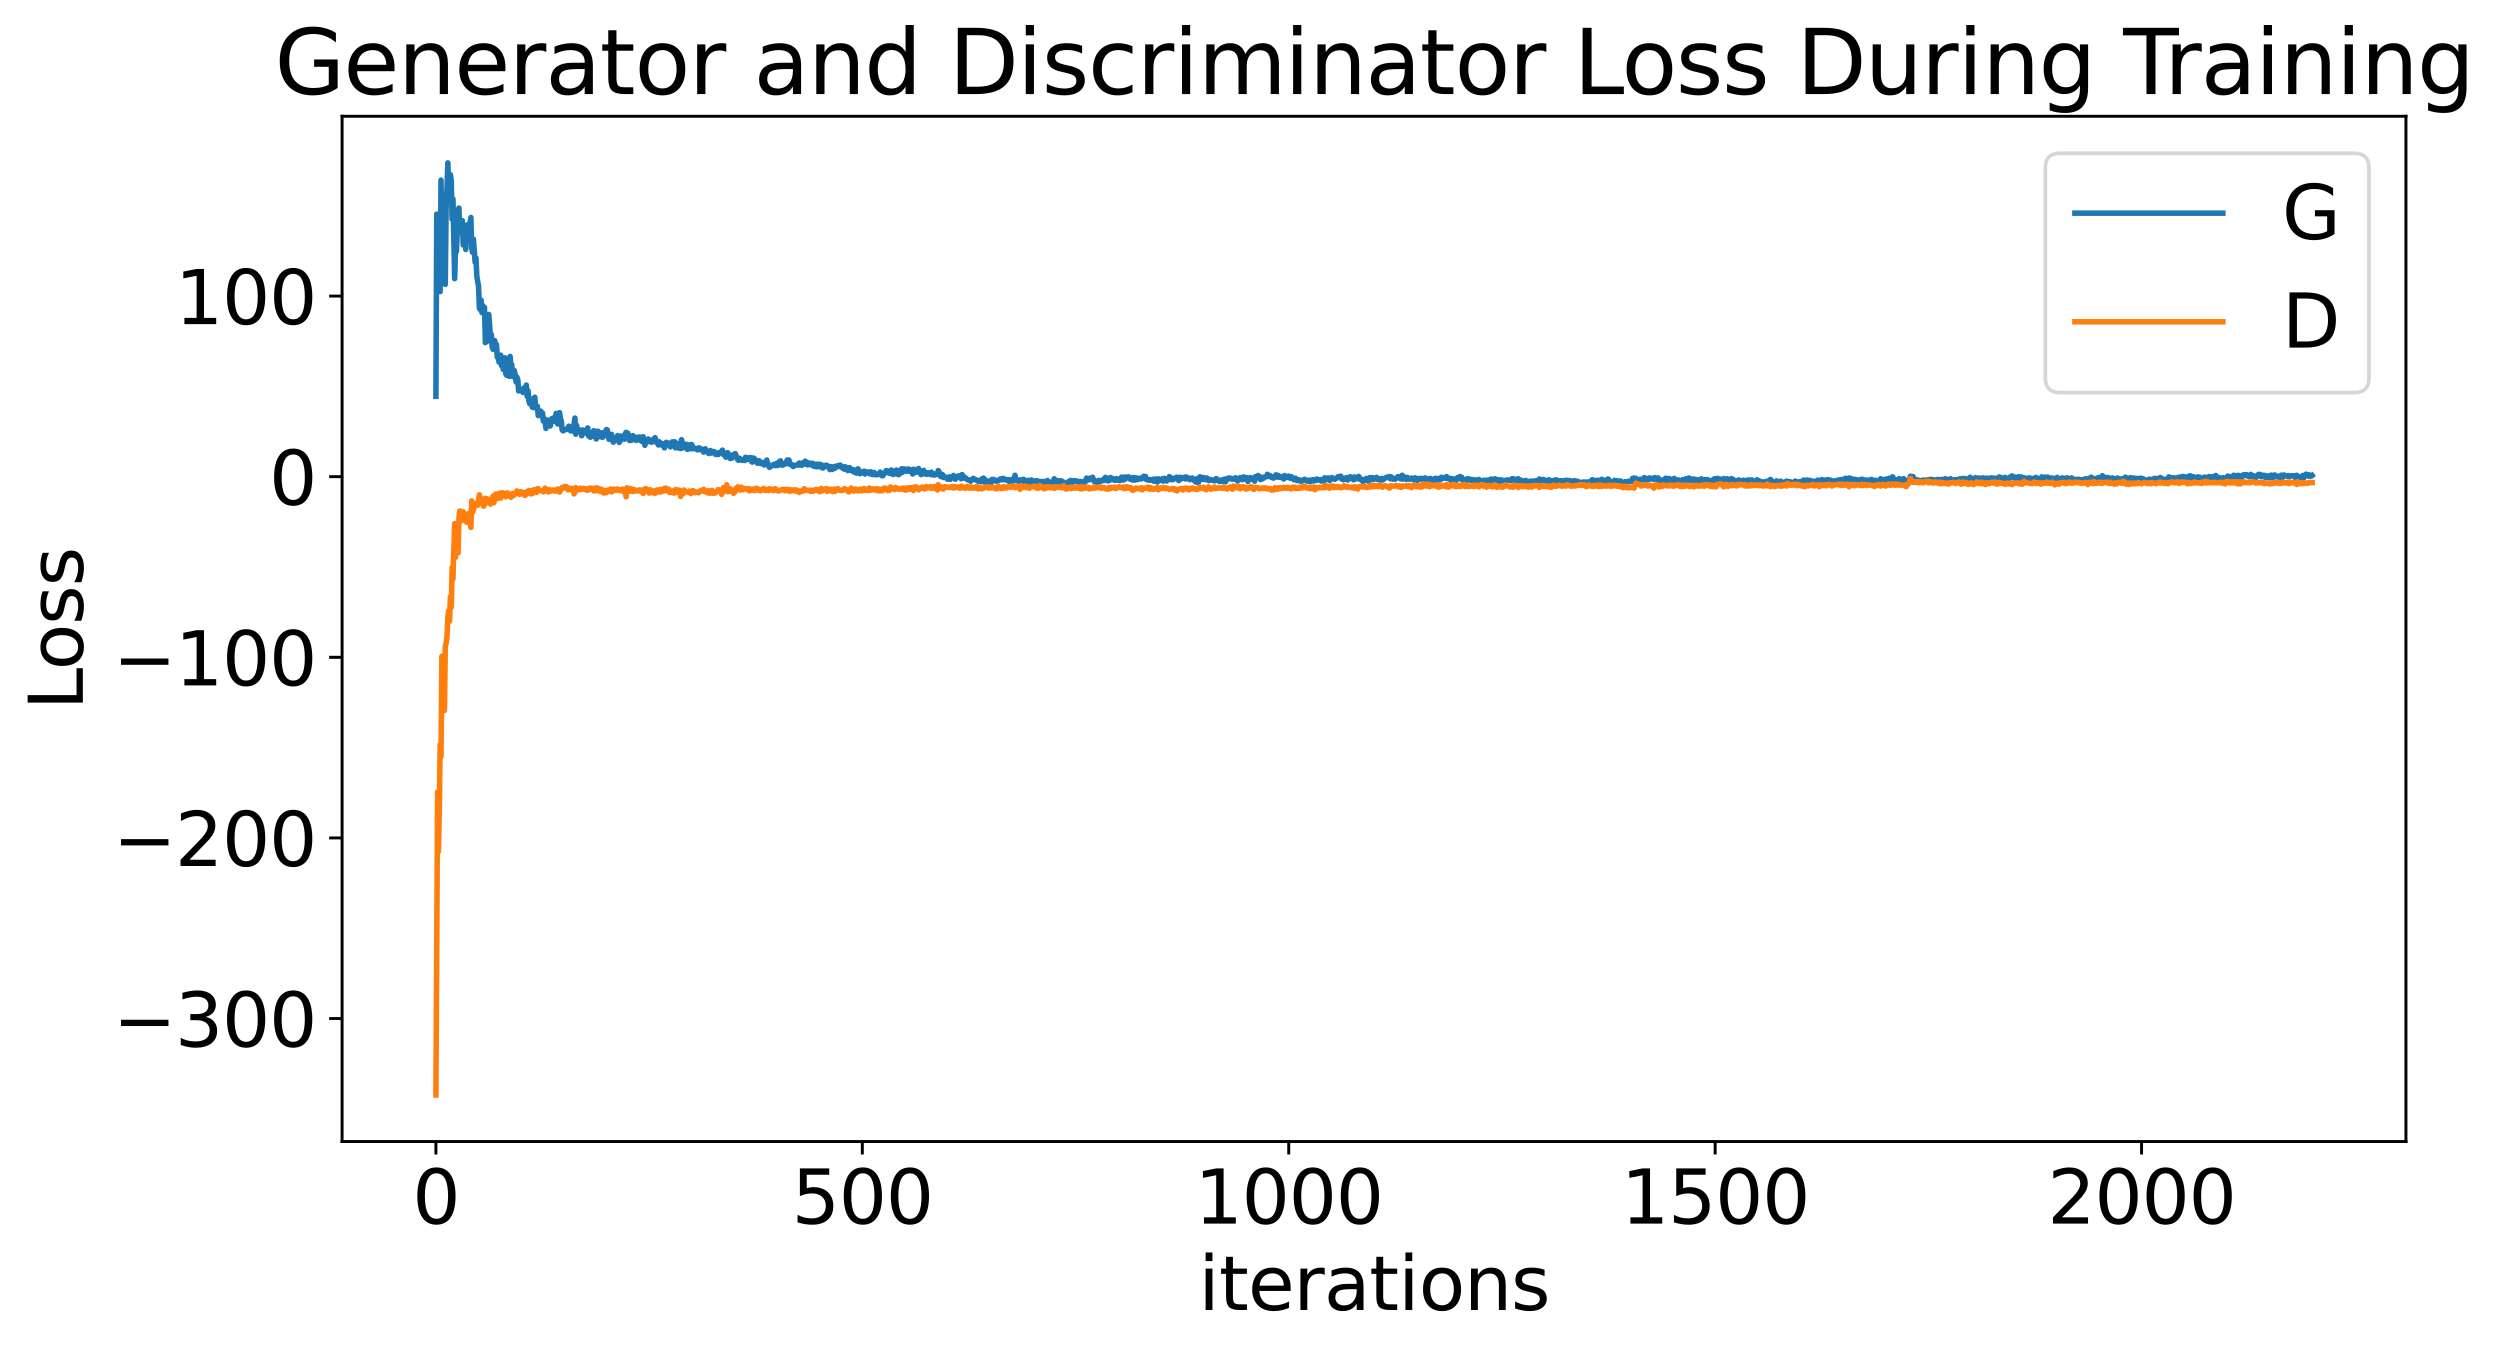 <?xml version="1.0" encoding="utf-8" standalone="no"?>
<!DOCTYPE svg PUBLIC "-//W3C//DTD SVG 1.1//EN"
  "http://www.w3.org/Graphics/SVG/1.1/DTD/svg11.dtd">
<svg xmlns:xlink="http://www.w3.org/1999/xlink" width="675.923pt" height="365.549pt" viewBox="0 0 675.923 365.549" xmlns="http://www.w3.org/2000/svg" version="1.1">
 <defs>
  <style type="text/css">*{stroke-linejoin: round; stroke-linecap: butt}</style>
 </defs>
 <g id="figure_1">
  <g id="patch_1">
   <path d="M 0 365.549 
L 675.923 365.549 
L 675.923 -0 
L 0 -0 
z
" style="fill: #ffffff"/>
  </g>
  <g id="axes_1">
   <g id="patch_2">
    <path d="M 92.491 308.636 
L 650.491 308.636 
L 650.491 31.436 
L 92.491 31.436 
z
" style="fill: #ffffff"/>
   </g>
   <g id="matplotlib.axis_1">
    <g id="xtick_1">
     <g id="line2d_1">
      <defs>
       <path id="m87064e9057" d="M 0 0 
L 0 3.5 
" style="stroke: #000000; stroke-width: 0.8"/>
      </defs>
      <g>
       <use xlink:href="#m87064e9057" x="117.854" y="308.636" style="stroke: #000000; stroke-width: 0.8"/>
      </g>
     </g>
     <g id="text_1">
      <!-- 0 -->
      <g transform="translate(111.492 330.833) scale(0.2 -0.2)">
       <defs>
        <path id="DejaVuSans-30" d="M 2034 4250 
Q 1547 4250 1301 3770 
Q 1056 3291 1056 2328 
Q 1056 1369 1301 889 
Q 1547 409 2034 409 
Q 2525 409 2770 889 
Q 3016 1369 3016 2328 
Q 3016 3291 2770 3770 
Q 2525 4250 2034 4250 
z
M 2034 4750 
Q 2819 4750 3233 4129 
Q 3647 3509 3647 2328 
Q 3647 1150 3233 529 
Q 2819 -91 2034 -91 
Q 1250 -91 836 529 
Q 422 1150 422 2328 
Q 422 3509 836 4129 
Q 1250 4750 2034 4750 
z
" transform="scale(0.016)"/>
       </defs>
       <use xlink:href="#DejaVuSans-30"/>
      </g>
     </g>
    </g>
    <g id="xtick_2">
     <g id="line2d_2">
      <g>
       <use xlink:href="#m87064e9057" x="233.144" y="308.636" style="stroke: #000000; stroke-width: 0.8"/>
      </g>
     </g>
     <g id="text_2">
      <!-- 500 -->
      <g transform="translate(214.056 330.833) scale(0.2 -0.2)">
       <defs>
        <path id="DejaVuSans-35" d="M 691 4666 
L 3169 4666 
L 3169 4134 
L 1269 4134 
L 1269 2991 
Q 1406 3038 1543 3061 
Q 1681 3084 1819 3084 
Q 2600 3084 3056 2656 
Q 3513 2228 3513 1497 
Q 3513 744 3044 326 
Q 2575 -91 1722 -91 
Q 1428 -91 1123 -41 
Q 819 9 494 109 
L 494 744 
Q 775 591 1075 516 
Q 1375 441 1709 441 
Q 2250 441 2565 725 
Q 2881 1009 2881 1497 
Q 2881 1984 2565 2268 
Q 2250 2553 1709 2553 
Q 1456 2553 1204 2497 
Q 953 2441 691 2322 
L 691 4666 
z
" transform="scale(0.016)"/>
       </defs>
       <use xlink:href="#DejaVuSans-35"/>
       <use xlink:href="#DejaVuSans-30" x="63.623"/>
       <use xlink:href="#DejaVuSans-30" x="127.246"/>
      </g>
     </g>
    </g>
    <g id="xtick_3">
     <g id="line2d_3">
      <g>
       <use xlink:href="#m87064e9057" x="348.433" y="308.636" style="stroke: #000000; stroke-width: 0.8"/>
      </g>
     </g>
     <g id="text_3">
      <!-- 1000 -->
      <g transform="translate(322.983 330.833) scale(0.2 -0.2)">
       <defs>
        <path id="DejaVuSans-31" d="M 794 531 
L 1825 531 
L 1825 4091 
L 703 3866 
L 703 4441 
L 1819 4666 
L 2450 4666 
L 2450 531 
L 3481 531 
L 3481 0 
L 794 0 
L 794 531 
z
" transform="scale(0.016)"/>
       </defs>
       <use xlink:href="#DejaVuSans-31"/>
       <use xlink:href="#DejaVuSans-30" x="63.623"/>
       <use xlink:href="#DejaVuSans-30" x="127.246"/>
       <use xlink:href="#DejaVuSans-30" x="190.869"/>
      </g>
     </g>
    </g>
    <g id="xtick_4">
     <g id="line2d_4">
      <g>
       <use xlink:href="#m87064e9057" x="463.722" y="308.636" style="stroke: #000000; stroke-width: 0.8"/>
      </g>
     </g>
     <g id="text_4">
      <!-- 1500 -->
      <g transform="translate(438.272 330.833) scale(0.2 -0.2)">
       <use xlink:href="#DejaVuSans-31"/>
       <use xlink:href="#DejaVuSans-35" x="63.623"/>
       <use xlink:href="#DejaVuSans-30" x="127.246"/>
       <use xlink:href="#DejaVuSans-30" x="190.869"/>
      </g>
     </g>
    </g>
    <g id="xtick_5">
     <g id="line2d_5">
      <g>
       <use xlink:href="#m87064e9057" x="579.011" y="308.636" style="stroke: #000000; stroke-width: 0.8"/>
      </g>
     </g>
     <g id="text_5">
      <!-- 2000 -->
      <g transform="translate(553.561 330.833) scale(0.2 -0.2)">
       <defs>
        <path id="DejaVuSans-32" d="M 1228 531 
L 3431 531 
L 3431 0 
L 469 0 
L 469 531 
Q 828 903 1448 1529 
Q 2069 2156 2228 2338 
Q 2531 2678 2651 2914 
Q 2772 3150 2772 3378 
Q 2772 3750 2511 3984 
Q 2250 4219 1831 4219 
Q 1534 4219 1204 4116 
Q 875 4013 500 3803 
L 500 4441 
Q 881 4594 1212 4672 
Q 1544 4750 1819 4750 
Q 2544 4750 2975 4387 
Q 3406 4025 3406 3419 
Q 3406 3131 3298 2873 
Q 3191 2616 2906 2266 
Q 2828 2175 2409 1742 
Q 1991 1309 1228 531 
z
" transform="scale(0.016)"/>
       </defs>
       <use xlink:href="#DejaVuSans-32"/>
       <use xlink:href="#DejaVuSans-30" x="63.623"/>
       <use xlink:href="#DejaVuSans-30" x="127.246"/>
       <use xlink:href="#DejaVuSans-30" x="190.869"/>
      </g>
     </g>
    </g>
    <g id="text_6">
     <!-- iterations -->
     <g transform="translate(324.036 354.189) scale(0.2 -0.2)">
      <defs>
       <path id="DejaVuSans-69" d="M 603 3500 
L 1178 3500 
L 1178 0 
L 603 0 
L 603 3500 
z
M 603 4863 
L 1178 4863 
L 1178 4134 
L 603 4134 
L 603 4863 
z
" transform="scale(0.016)"/>
       <path id="DejaVuSans-74" d="M 1172 4494 
L 1172 3500 
L 2356 3500 
L 2356 3053 
L 1172 3053 
L 1172 1153 
Q 1172 725 1289 603 
Q 1406 481 1766 481 
L 2356 481 
L 2356 0 
L 1766 0 
Q 1100 0 847 248 
Q 594 497 594 1153 
L 594 3053 
L 172 3053 
L 172 3500 
L 594 3500 
L 594 4494 
L 1172 4494 
z
" transform="scale(0.016)"/>
       <path id="DejaVuSans-65" d="M 3597 1894 
L 3597 1613 
L 953 1613 
Q 991 1019 1311 708 
Q 1631 397 2203 397 
Q 2534 397 2845 478 
Q 3156 559 3463 722 
L 3463 178 
Q 3153 47 2828 -22 
Q 2503 -91 2169 -91 
Q 1331 -91 842 396 
Q 353 884 353 1716 
Q 353 2575 817 3079 
Q 1281 3584 2069 3584 
Q 2775 3584 3186 3129 
Q 3597 2675 3597 1894 
z
M 3022 2063 
Q 3016 2534 2758 2815 
Q 2500 3097 2075 3097 
Q 1594 3097 1305 2825 
Q 1016 2553 972 2059 
L 3022 2063 
z
" transform="scale(0.016)"/>
       <path id="DejaVuSans-72" d="M 2631 2963 
Q 2534 3019 2420 3045 
Q 2306 3072 2169 3072 
Q 1681 3072 1420 2755 
Q 1159 2438 1159 1844 
L 1159 0 
L 581 0 
L 581 3500 
L 1159 3500 
L 1159 2956 
Q 1341 3275 1631 3429 
Q 1922 3584 2338 3584 
Q 2397 3584 2469 3576 
Q 2541 3569 2628 3553 
L 2631 2963 
z
" transform="scale(0.016)"/>
       <path id="DejaVuSans-61" d="M 2194 1759 
Q 1497 1759 1228 1600 
Q 959 1441 959 1056 
Q 959 750 1161 570 
Q 1363 391 1709 391 
Q 2188 391 2477 730 
Q 2766 1069 2766 1631 
L 2766 1759 
L 2194 1759 
z
M 3341 1997 
L 3341 0 
L 2766 0 
L 2766 531 
Q 2569 213 2275 61 
Q 1981 -91 1556 -91 
Q 1019 -91 701 211 
Q 384 513 384 1019 
Q 384 1609 779 1909 
Q 1175 2209 1959 2209 
L 2766 2209 
L 2766 2266 
Q 2766 2663 2505 2880 
Q 2244 3097 1772 3097 
Q 1472 3097 1187 3025 
Q 903 2953 641 2809 
L 641 3341 
Q 956 3463 1253 3523 
Q 1550 3584 1831 3584 
Q 2591 3584 2966 3190 
Q 3341 2797 3341 1997 
z
" transform="scale(0.016)"/>
       <path id="DejaVuSans-6f" d="M 1959 3097 
Q 1497 3097 1228 2736 
Q 959 2375 959 1747 
Q 959 1119 1226 758 
Q 1494 397 1959 397 
Q 2419 397 2687 759 
Q 2956 1122 2956 1747 
Q 2956 2369 2687 2733 
Q 2419 3097 1959 3097 
z
M 1959 3584 
Q 2709 3584 3137 3096 
Q 3566 2609 3566 1747 
Q 3566 888 3137 398 
Q 2709 -91 1959 -91 
Q 1206 -91 779 398 
Q 353 888 353 1747 
Q 353 2609 779 3096 
Q 1206 3584 1959 3584 
z
" transform="scale(0.016)"/>
       <path id="DejaVuSans-6e" d="M 3513 2113 
L 3513 0 
L 2938 0 
L 2938 2094 
Q 2938 2591 2744 2837 
Q 2550 3084 2163 3084 
Q 1697 3084 1428 2787 
Q 1159 2491 1159 1978 
L 1159 0 
L 581 0 
L 581 3500 
L 1159 3500 
L 1159 2956 
Q 1366 3272 1645 3428 
Q 1925 3584 2291 3584 
Q 2894 3584 3203 3211 
Q 3513 2838 3513 2113 
z
" transform="scale(0.016)"/>
       <path id="DejaVuSans-73" d="M 2834 3397 
L 2834 2853 
Q 2591 2978 2328 3040 
Q 2066 3103 1784 3103 
Q 1356 3103 1142 2972 
Q 928 2841 928 2578 
Q 928 2378 1081 2264 
Q 1234 2150 1697 2047 
L 1894 2003 
Q 2506 1872 2764 1633 
Q 3022 1394 3022 966 
Q 3022 478 2636 193 
Q 2250 -91 1575 -91 
Q 1294 -91 989 -36 
Q 684 19 347 128 
L 347 722 
Q 666 556 975 473 
Q 1284 391 1588 391 
Q 1994 391 2212 530 
Q 2431 669 2431 922 
Q 2431 1156 2273 1281 
Q 2116 1406 1581 1522 
L 1381 1569 
Q 847 1681 609 1914 
Q 372 2147 372 2553 
Q 372 3047 722 3315 
Q 1072 3584 1716 3584 
Q 2034 3584 2315 3537 
Q 2597 3491 2834 3397 
z
" transform="scale(0.016)"/>
      </defs>
      <use xlink:href="#DejaVuSans-69"/>
      <use xlink:href="#DejaVuSans-74" x="27.783"/>
      <use xlink:href="#DejaVuSans-65" x="66.992"/>
      <use xlink:href="#DejaVuSans-72" x="128.516"/>
      <use xlink:href="#DejaVuSans-61" x="169.629"/>
      <use xlink:href="#DejaVuSans-74" x="230.908"/>
      <use xlink:href="#DejaVuSans-69" x="270.117"/>
      <use xlink:href="#DejaVuSans-6f" x="297.9"/>
      <use xlink:href="#DejaVuSans-6e" x="359.082"/>
      <use xlink:href="#DejaVuSans-73" x="422.461"/>
     </g>
    </g>
   </g>
   <g id="matplotlib.axis_2">
    <g id="ytick_1">
     <g id="line2d_6">
      <defs>
       <path id="mab27a38542" d="M 0 0 
L -3.5 0 
" style="stroke: #000000; stroke-width: 0.8"/>
      </defs>
      <g>
       <use xlink:href="#mab27a38542" x="92.491" y="275.384" style="stroke: #000000; stroke-width: 0.8"/>
      </g>
     </g>
     <g id="text_7">
      <!-- −300 -->
      <g transform="translate(30.556 282.982) scale(0.2 -0.2)">
       <defs>
        <path id="DejaVuSans-2212" d="M 678 2272 
L 4684 2272 
L 4684 1741 
L 678 1741 
L 678 2272 
z
" transform="scale(0.016)"/>
        <path id="DejaVuSans-33" d="M 2597 2516 
Q 3050 2419 3304 2112 
Q 3559 1806 3559 1356 
Q 3559 666 3084 287 
Q 2609 -91 1734 -91 
Q 1441 -91 1130 -33 
Q 819 25 488 141 
L 488 750 
Q 750 597 1062 519 
Q 1375 441 1716 441 
Q 2309 441 2620 675 
Q 2931 909 2931 1356 
Q 2931 1769 2642 2001 
Q 2353 2234 1838 2234 
L 1294 2234 
L 1294 2753 
L 1863 2753 
Q 2328 2753 2575 2939 
Q 2822 3125 2822 3475 
Q 2822 3834 2567 4026 
Q 2313 4219 1838 4219 
Q 1578 4219 1281 4162 
Q 984 4106 628 3988 
L 628 4550 
Q 988 4650 1302 4700 
Q 1616 4750 1894 4750 
Q 2613 4750 3031 4423 
Q 3450 4097 3450 3541 
Q 3450 3153 3228 2886 
Q 3006 2619 2597 2516 
z
" transform="scale(0.016)"/>
       </defs>
       <use xlink:href="#DejaVuSans-2212"/>
       <use xlink:href="#DejaVuSans-33" x="83.789"/>
       <use xlink:href="#DejaVuSans-30" x="147.412"/>
       <use xlink:href="#DejaVuSans-30" x="211.035"/>
      </g>
     </g>
    </g>
    <g id="ytick_2">
     <g id="line2d_7">
      <g>
       <use xlink:href="#mab27a38542" x="92.491" y="226.549" style="stroke: #000000; stroke-width: 0.8"/>
      </g>
     </g>
     <g id="text_8">
      <!-- −200 -->
      <g transform="translate(30.556 234.147) scale(0.2 -0.2)">
       <use xlink:href="#DejaVuSans-2212"/>
       <use xlink:href="#DejaVuSans-32" x="83.789"/>
       <use xlink:href="#DejaVuSans-30" x="147.412"/>
       <use xlink:href="#DejaVuSans-30" x="211.035"/>
      </g>
     </g>
    </g>
    <g id="ytick_3">
     <g id="line2d_8">
      <g>
       <use xlink:href="#mab27a38542" x="92.491" y="177.714" style="stroke: #000000; stroke-width: 0.8"/>
      </g>
     </g>
     <g id="text_9">
      <!-- −100 -->
      <g transform="translate(30.556 185.312) scale(0.2 -0.2)">
       <use xlink:href="#DejaVuSans-2212"/>
       <use xlink:href="#DejaVuSans-31" x="83.789"/>
       <use xlink:href="#DejaVuSans-30" x="147.412"/>
       <use xlink:href="#DejaVuSans-30" x="211.035"/>
      </g>
     </g>
    </g>
    <g id="ytick_4">
     <g id="line2d_9">
      <g>
       <use xlink:href="#mab27a38542" x="92.491" y="128.879" style="stroke: #000000; stroke-width: 0.8"/>
      </g>
     </g>
     <g id="text_10">
      <!-- 0 -->
      <g transform="translate(72.766 136.477) scale(0.2 -0.2)">
       <use xlink:href="#DejaVuSans-30"/>
      </g>
     </g>
    </g>
    <g id="ytick_5">
     <g id="line2d_10">
      <g>
       <use xlink:href="#mab27a38542" x="92.491" y="80.044" style="stroke: #000000; stroke-width: 0.8"/>
      </g>
     </g>
     <g id="text_11">
      <!-- 100 -->
      <g transform="translate(47.316 87.642) scale(0.2 -0.2)">
       <use xlink:href="#DejaVuSans-31"/>
       <use xlink:href="#DejaVuSans-30" x="63.623"/>
       <use xlink:href="#DejaVuSans-30" x="127.246"/>
      </g>
     </g>
    </g>
    <g id="text_12">
     <!-- Loss -->
     <g transform="translate(22.397 191.971) rotate(-90) scale(0.2 -0.2)">
      <defs>
       <path id="DejaVuSans-4c" d="M 628 4666 
L 1259 4666 
L 1259 531 
L 3531 531 
L 3531 0 
L 628 0 
L 628 4666 
z
" transform="scale(0.016)"/>
      </defs>
      <use xlink:href="#DejaVuSans-4c"/>
      <use xlink:href="#DejaVuSans-6f" x="53.963"/>
      <use xlink:href="#DejaVuSans-73" x="115.145"/>
      <use xlink:href="#DejaVuSans-73" x="167.244"/>
     </g>
    </g>
   </g>
   <g id="line2d_11">
    <path d="M 117.854 107.144 
L 118.085 57.898 
L 118.315 62.589 
L 118.546 71.838 
L 118.777 72.058 
L 119.007 78.836 
L 119.238 48.7 
L 119.468 69.152 
L 119.699 52.93 
L 119.929 66.097 
L 120.16 66.553 
L 120.391 76.877 
L 120.621 55.497 
L 120.852 51.116 
L 121.082 44.036 
L 121.313 51.052 
L 121.544 50.556 
L 121.774 47.22 
L 122.005 48.867 
L 122.235 59.288 
L 122.466 53.815 
L 122.927 75.334 
L 123.158 66.979 
L 123.388 67.998 
L 123.849 56.908 
L 124.08 56.254 
L 124.31 62.684 
L 124.541 62.834 
L 124.772 61.865 
L 125.002 59.659 
L 125.233 66.22 
L 125.694 63.602 
L 125.925 67.449 
L 126.155 60.971 
L 126.386 60.752 
L 126.616 63.604 
L 127.308 58.814 
L 127.539 67.023 
L 127.769 68.229 
L 128 64.692 
L 128.461 70.902 
L 128.691 69.796 
L 128.922 74.729 
L 129.383 77.424 
L 129.614 83.332 
L 129.844 83.697 
L 130.075 81.139 
L 130.306 84.504 
L 130.536 82.654 
L 130.767 83.971 
L 130.997 83.117 
L 131.228 92.63 
L 131.458 90.33 
L 131.689 92.276 
L 131.92 90.397 
L 132.15 85.023 
L 132.611 91.155 
L 132.842 90.441 
L 133.072 93.864 
L 133.303 94.437 
L 133.534 92.706 
L 133.764 92.096 
L 133.995 93.933 
L 134.225 93.13 
L 134.456 96.577 
L 134.686 96.222 
L 134.917 97.916 
L 135.378 96.027 
L 135.609 98.866 
L 135.839 98.463 
L 136.07 99.901 
L 136.531 96.745 
L 136.762 101.116 
L 136.992 101.463 
L 137.223 99.408 
L 137.453 99.079 
L 137.684 101.749 
L 137.915 96.374 
L 138.145 98.878 
L 138.376 98.642 
L 138.606 101.755 
L 138.837 100.499 
L 139.067 100.197 
L 139.298 101.359 
L 139.529 103.278 
L 139.759 101.969 
L 139.99 102.624 
L 140.22 105.688 
L 140.451 105.592 
L 140.682 105.223 
L 140.912 105.443 
L 141.143 105.435 
L 141.373 106.081 
L 141.604 104.934 
L 142.065 105.439 
L 142.296 104.112 
L 142.526 107.187 
L 142.757 105.624 
L 142.987 108.334 
L 143.218 109.121 
L 143.448 108.514 
L 143.679 108.622 
L 143.91 110.089 
L 144.14 107.8 
L 144.371 110.201 
L 144.601 107.412 
L 144.832 110.289 
L 145.063 110.332 
L 145.293 109.868 
L 145.524 112.364 
L 145.754 111.385 
L 145.985 112.31 
L 146.215 111.154 
L 146.446 111.987 
L 146.677 111.672 
L 146.907 113.863 
L 147.138 113.192 
L 147.368 114.015 
L 147.599 115.818 
L 147.829 115.191 
L 148.06 113.57 
L 148.291 114.282 
L 148.521 113.888 
L 148.752 115.181 
L 149.213 113.208 
L 149.444 113.577 
L 149.674 112.998 
L 149.905 113.869 
L 150.366 111.774 
L 150.596 114.315 
L 150.827 114.652 
L 151.058 113.951 
L 151.288 111.565 
L 151.519 113.268 
L 151.749 113.724 
L 151.98 116.218 
L 152.21 116.483 
L 153.133 116.004 
L 153.363 116.044 
L 153.825 115.237 
L 154.055 115.527 
L 154.286 116.5 
L 154.516 115.702 
L 154.747 115.514 
L 154.977 116.567 
L 155.439 113.034 
L 155.669 117.386 
L 155.9 115.03 
L 156.13 116.114 
L 156.591 116.686 
L 156.822 116.285 
L 157.053 116.383 
L 157.283 117.81 
L 157.514 116.248 
L 157.975 117.118 
L 158.206 116.979 
L 158.436 116.266 
L 158.667 116.829 
L 158.897 115.705 
L 159.128 117.849 
L 159.358 117.517 
L 159.589 118.218 
L 159.82 117.791 
L 160.05 117.614 
L 160.281 117.926 
L 160.511 116.472 
L 160.742 116.634 
L 160.972 116.587 
L 161.203 118.687 
L 161.664 116.58 
L 161.895 116.951 
L 162.125 118.059 
L 162.586 116.999 
L 162.817 118.228 
L 163.048 118.162 
L 163.278 117.315 
L 163.509 117.584 
L 163.739 116.539 
L 163.97 116.131 
L 164.201 116.252 
L 164.662 118.78 
L 164.892 117.676 
L 165.123 117.951 
L 165.353 117.441 
L 165.584 118.887 
L 165.815 119.556 
L 166.276 118.792 
L 166.737 118.798 
L 166.967 117.779 
L 167.429 119.614 
L 167.659 119.139 
L 167.89 117.891 
L 168.12 118.491 
L 168.582 118.426 
L 168.812 118.76 
L 169.043 117.305 
L 169.273 116.889 
L 169.504 118.019 
L 169.734 117.121 
L 169.965 117.852 
L 170.196 119.094 
L 170.426 118.677 
L 170.657 119.082 
L 170.887 118.623 
L 171.118 117.769 
L 171.579 118.825 
L 171.81 118.267 
L 172.04 119.092 
L 172.271 118.888 
L 172.501 118.195 
L 172.732 118.752 
L 172.963 118.149 
L 173.193 118.431 
L 173.424 119.302 
L 173.885 118.081 
L 174.346 120.399 
L 174.577 118.94 
L 174.807 119.59 
L 175.268 118.686 
L 175.499 119.38 
L 175.729 119.397 
L 175.96 119.043 
L 176.191 119.562 
L 176.882 118.547 
L 177.113 118.335 
L 177.574 119.719 
L 177.805 119.506 
L 178.035 120.306 
L 178.266 119.455 
L 178.496 119.947 
L 178.727 119.823 
L 178.958 120.358 
L 179.419 120.023 
L 179.649 121.097 
L 180.11 119.596 
L 180.341 119.661 
L 180.572 120.088 
L 180.802 119.862 
L 181.033 120.239 
L 181.263 120.832 
L 181.494 119.818 
L 181.725 119.497 
L 181.955 120.018 
L 182.186 119.449 
L 182.416 119.439 
L 182.647 121.084 
L 182.877 120.897 
L 183.108 119.887 
L 183.339 121.116 
L 183.569 121.079 
L 183.8 120.582 
L 184.03 121.268 
L 184.261 118.883 
L 184.491 119.746 
L 184.722 121.083 
L 184.953 120.035 
L 185.414 120.845 
L 185.644 120.158 
L 185.875 121.522 
L 186.336 121.102 
L 186.567 120.238 
L 186.797 121.339 
L 187.028 120.2 
L 187.258 121.283 
L 187.489 121.328 
L 187.72 121.091 
L 188.642 121.637 
L 188.872 121.078 
L 189.103 121.476 
L 189.334 121.201 
L 189.564 121.4 
L 190.025 122.001 
L 190.256 122.243 
L 190.486 121.401 
L 190.717 121.359 
L 190.948 121.848 
L 191.409 122.28 
L 191.639 122.623 
L 191.87 122.336 
L 192.101 121.807 
L 192.331 122.501 
L 193.023 122.077 
L 193.253 122.28 
L 193.484 122.86 
L 193.945 122.666 
L 194.176 122.895 
L 194.406 122.339 
L 194.867 122.452 
L 195.329 121.708 
L 195.559 122.86 
L 195.79 122.668 
L 196.251 123.603 
L 196.712 122.383 
L 196.943 122.727 
L 197.173 123.602 
L 197.404 123.963 
L 197.634 123.736 
L 197.865 123.857 
L 198.096 122.995 
L 198.326 123.004 
L 198.557 123.311 
L 198.787 122.641 
L 199.479 124.337 
L 199.71 124.441 
L 199.94 123.901 
L 200.171 124.3 
L 200.401 124.293 
L 200.632 124.465 
L 201.093 124.244 
L 201.324 124.512 
L 201.554 123.638 
L 201.785 124.308 
L 202.246 124.128 
L 202.477 123.726 
L 202.938 123.724 
L 203.168 124.74 
L 203.399 124.95 
L 203.629 123.839 
L 203.86 123.885 
L 204.091 124.165 
L 204.321 124.699 
L 204.552 124.509 
L 204.782 125.245 
L 205.244 124.571 
L 205.474 125.132 
L 205.705 125.364 
L 206.166 125.051 
L 206.396 125.055 
L 206.627 125.719 
L 206.858 125.033 
L 207.088 125.357 
L 207.319 124.377 
L 207.549 125.585 
L 207.78 125.558 
L 208.01 126.362 
L 208.241 125.95 
L 208.472 126.09 
L 208.933 125.729 
L 209.163 125.722 
L 209.394 125.499 
L 209.625 125.889 
L 209.855 125.333 
L 210.086 125.287 
L 210.316 125.851 
L 210.547 124.967 
L 211.008 124.594 
L 211.239 125.561 
L 211.469 125.775 
L 211.7 125.728 
L 211.93 125.337 
L 212.161 125.302 
L 212.391 125.452 
L 212.853 124.365 
L 213.083 125.078 
L 213.314 124.379 
L 213.544 125.539 
L 213.775 125.435 
L 214.467 126.135 
L 214.697 125.767 
L 214.928 125.846 
L 215.62 125.635 
L 215.85 125.767 
L 216.081 125.192 
L 216.311 125.428 
L 216.542 125.35 
L 216.772 125.79 
L 217.003 125.161 
L 217.464 125.094 
L 217.695 124.689 
L 217.925 125.55 
L 218.156 124.967 
L 218.386 125.7 
L 218.617 125.229 
L 218.848 125.31 
L 219.078 125.213 
L 219.309 125.708 
L 219.539 125.588 
L 219.77 125.288 
L 220.001 126.055 
L 220.231 125.553 
L 220.462 125.544 
L 220.692 126.227 
L 220.923 125.488 
L 221.384 126.172 
L 221.615 125.514 
L 221.845 125.794 
L 222.076 125.659 
L 222.306 126.502 
L 222.537 126.526 
L 222.767 126.032 
L 222.998 126.09 
L 223.229 125.782 
L 223.459 125.779 
L 223.69 125.889 
L 224.382 126.962 
L 224.612 126.142 
L 225.073 126.915 
L 225.304 126.207 
L 225.765 126.591 
L 225.996 126.028 
L 226.457 126.178 
L 226.687 125.842 
L 226.918 125.926 
L 227.148 125.752 
L 227.379 126.262 
L 227.61 126.078 
L 227.84 126.604 
L 228.071 126.238 
L 228.301 126.862 
L 228.532 126.204 
L 228.763 126.376 
L 229.224 127.225 
L 229.685 126.415 
L 229.915 126.696 
L 230.146 127.224 
L 230.607 126.999 
L 230.838 127.609 
L 231.068 127.061 
L 231.299 127.279 
L 231.529 127.93 
L 231.76 127.682 
L 231.991 126.765 
L 232.221 127.21 
L 232.452 128.075 
L 232.682 127.984 
L 233.144 127.601 
L 233.374 127.585 
L 233.605 127.371 
L 233.835 128.155 
L 234.527 127.582 
L 235.219 128.135 
L 235.449 127.55 
L 235.68 128.18 
L 235.91 128.322 
L 236.141 128.221 
L 236.372 127.773 
L 236.602 128.274 
L 236.833 128.376 
L 237.525 128.273 
L 237.986 127.627 
L 238.216 127.882 
L 238.447 128.622 
L 238.677 128.624 
L 239.139 127.985 
L 239.369 127.719 
L 239.6 127.226 
L 239.83 127.476 
L 240.061 127.336 
L 240.291 127.884 
L 240.753 128.029 
L 240.983 127.076 
L 241.214 127.339 
L 241.444 128.282 
L 241.675 128.207 
L 241.906 127.373 
L 242.136 127.572 
L 242.367 127.078 
L 242.828 128.311 
L 243.058 128.308 
L 243.52 127.581 
L 243.75 126.765 
L 243.981 127.734 
L 244.211 126.768 
L 244.442 126.897 
L 244.672 126.814 
L 244.903 127.304 
L 245.134 127.431 
L 245.364 126.938 
L 245.595 126.795 
L 245.825 127.407 
L 246.286 127.014 
L 246.517 127.122 
L 246.748 128.153 
L 246.978 126.858 
L 247.209 127.826 
L 247.439 127.222 
L 247.67 127.428 
L 247.901 126.995 
L 248.131 127.659 
L 248.362 126.673 
L 248.592 127.574 
L 248.823 127.432 
L 249.053 128.323 
L 249.284 128.007 
L 249.515 127.952 
L 249.745 127.181 
L 249.976 128.106 
L 250.206 127.73 
L 250.437 128.242 
L 250.667 128.175 
L 250.898 127.806 
L 251.129 128.142 
L 251.359 128.107 
L 251.59 128.313 
L 251.82 127.662 
L 252.282 128.424 
L 252.512 128.113 
L 252.743 128.424 
L 253.204 128.212 
L 253.434 128.25 
L 253.665 127.226 
L 253.896 127.539 
L 254.126 128.461 
L 254.357 128.842 
L 254.587 128.382 
L 254.818 128.311 
L 255.048 129.099 
L 255.51 128.93 
L 255.971 129.346 
L 256.201 129.571 
L 256.663 128.924 
L 256.893 129.617 
L 257.354 128.979 
L 257.585 129.157 
L 257.815 128.54 
L 258.277 129.569 
L 258.507 128.962 
L 258.738 128.878 
L 258.968 129.052 
L 259.199 128.657 
L 259.429 128.694 
L 259.66 129.237 
L 259.891 129.44 
L 260.121 128.315 
L 260.352 129.085 
L 260.582 129.259 
L 260.813 129.021 
L 261.505 129.654 
L 261.735 129.76 
L 261.966 129.737 
L 262.427 130.095 
L 263.119 129.332 
L 263.349 129.546 
L 263.58 129.575 
L 263.81 129.788 
L 264.041 129.783 
L 264.502 130.133 
L 264.963 129.864 
L 265.194 130.227 
L 265.425 129.522 
L 265.655 129.92 
L 265.886 129.267 
L 266.116 130.363 
L 266.347 129.672 
L 266.577 130.1 
L 266.808 130.124 
L 267.039 130.386 
L 267.269 130.077 
L 267.5 130.469 
L 267.73 130.247 
L 267.961 130.503 
L 268.191 129.623 
L 268.422 130.044 
L 268.653 129.638 
L 268.883 129.852 
L 269.114 129.821 
L 269.344 130.095 
L 269.575 129.916 
L 269.806 130.056 
L 270.497 129.463 
L 270.728 129.723 
L 270.958 129.679 
L 271.189 129.345 
L 271.42 129.698 
L 271.65 129.557 
L 271.881 129.591 
L 272.342 129.945 
L 272.572 129.664 
L 272.803 130.115 
L 273.034 129.911 
L 273.264 130.04 
L 273.495 129.634 
L 273.725 130.248 
L 273.956 129.693 
L 274.186 129.575 
L 274.417 128.502 
L 274.648 129.834 
L 274.878 129.795 
L 275.57 130.26 
L 275.801 129.709 
L 276.031 130.614 
L 276.262 129.823 
L 276.492 130.118 
L 276.723 129.589 
L 276.953 130.486 
L 277.184 129.887 
L 277.876 130.319 
L 278.106 129.869 
L 278.337 130.428 
L 278.798 129.778 
L 279.029 130.07 
L 279.259 129.903 
L 279.49 130.419 
L 279.72 130.242 
L 279.951 130.276 
L 280.182 130.006 
L 280.412 129.965 
L 281.104 130.486 
L 281.334 130.163 
L 281.796 130.736 
L 282.026 130.176 
L 282.487 130.229 
L 282.718 130.476 
L 282.948 130.424 
L 283.179 129.925 
L 283.64 130.364 
L 284.101 130.356 
L 284.332 130.74 
L 284.563 130.695 
L 284.793 130.334 
L 285.024 129.444 
L 285.715 130.348 
L 285.946 130.021 
L 286.177 129.961 
L 286.407 130.083 
L 286.638 130.398 
L 286.868 129.983 
L 287.099 130.562 
L 287.329 130.213 
L 287.56 130.605 
L 287.791 131.294 
L 288.021 130.741 
L 288.252 130.589 
L 288.482 130.823 
L 288.713 130.283 
L 288.944 130.687 
L 289.174 130.504 
L 289.405 129.905 
L 289.635 130.647 
L 290.096 129.985 
L 290.327 129.977 
L 290.558 130.224 
L 290.788 130.193 
L 291.019 129.998 
L 291.48 130.397 
L 291.941 130.168 
L 292.402 130.305 
L 292.633 130.505 
L 292.863 130.182 
L 293.094 130.489 
L 293.555 130.092 
L 293.786 129.265 
L 294.016 129.368 
L 294.247 129.749 
L 294.477 129.728 
L 294.708 129.272 
L 294.939 129.346 
L 295.169 129.595 
L 295.4 129.032 
L 295.861 130.164 
L 296.091 130.016 
L 296.322 130.398 
L 296.553 130.497 
L 296.783 130.284 
L 297.014 129.896 
L 297.244 129.952 
L 297.475 130.229 
L 297.706 129.924 
L 297.936 129.946 
L 298.167 129.703 
L 298.397 129.929 
L 298.628 129.875 
L 298.858 129.066 
L 299.089 129.61 
L 299.32 129.641 
L 299.55 130.025 
L 299.781 129.283 
L 300.011 129.888 
L 300.242 129.134 
L 300.472 129.594 
L 300.703 129.31 
L 300.934 129.619 
L 301.395 129.876 
L 301.856 129.414 
L 302.086 129.847 
L 302.317 129.839 
L 302.548 129.533 
L 302.778 129.929 
L 303.009 129.814 
L 303.239 129.002 
L 303.701 129.803 
L 303.931 129.036 
L 304.162 129.567 
L 304.392 128.964 
L 304.623 129.21 
L 304.853 129.202 
L 305.084 128.939 
L 305.315 128.993 
L 305.545 129.552 
L 305.776 129.595 
L 306.006 129.5 
L 306.237 129.813 
L 306.467 129.091 
L 306.929 129.78 
L 307.159 129.193 
L 307.39 129.568 
L 307.62 129.664 
L 307.851 129.338 
L 308.082 129.403 
L 308.312 129.269 
L 308.543 129.506 
L 309.004 129.272 
L 309.234 128.771 
L 309.465 129.283 
L 309.696 128.818 
L 309.926 129.649 
L 310.387 129.777 
L 310.618 129.828 
L 310.848 129.643 
L 311.079 129.849 
L 311.31 129.708 
L 311.54 129.771 
L 311.771 129.565 
L 312.001 130.119 
L 312.232 130.013 
L 312.463 129.505 
L 312.924 130.334 
L 313.154 129.458 
L 313.385 129.94 
L 313.615 129.909 
L 313.846 129.673 
L 314.077 129.825 
L 314.307 129.425 
L 314.538 130.087 
L 314.768 129.327 
L 314.999 129.395 
L 315.46 130.025 
L 315.691 129.458 
L 315.921 129.465 
L 316.152 128.856 
L 316.613 129.676 
L 316.844 129.273 
L 317.074 129.699 
L 317.766 129.276 
L 317.996 129.06 
L 318.227 129.019 
L 318.688 129.919 
L 318.919 129.743 
L 319.149 129.039 
L 319.38 129.41 
L 319.61 129.372 
L 319.841 129.181 
L 320.072 129.178 
L 320.302 129.014 
L 320.533 129.493 
L 320.763 128.963 
L 320.994 129.275 
L 321.455 129.294 
L 321.686 129.699 
L 321.916 129.334 
L 322.147 129.365 
L 322.377 129.227 
L 322.839 129.937 
L 323.069 129.695 
L 323.3 130.339 
L 323.53 130.203 
L 323.761 129.357 
L 323.991 130.455 
L 324.453 128.906 
L 324.683 129.543 
L 324.914 129.14 
L 325.144 129.622 
L 325.375 129.102 
L 325.606 129.625 
L 325.836 129.298 
L 326.067 129.666 
L 326.297 129.234 
L 326.758 129.929 
L 327.22 129.624 
L 327.681 129.902 
L 327.911 129.783 
L 328.372 130.01 
L 328.834 129.398 
L 329.064 129.898 
L 329.525 129.8 
L 329.756 130.197 
L 329.986 129.902 
L 330.217 130.106 
L 330.448 129.725 
L 330.909 130.254 
L 331.139 129.517 
L 331.37 130.249 
L 331.601 129.544 
L 331.831 129.597 
L 332.062 129.27 
L 332.523 129.249 
L 332.984 129.526 
L 333.445 129.564 
L 333.676 129.311 
L 334.137 129.2 
L 334.367 129.415 
L 334.598 130.05 
L 335.059 129.578 
L 335.29 129.14 
L 335.52 129.623 
L 335.751 129.334 
L 335.982 129.695 
L 336.212 128.93 
L 336.673 129.341 
L 336.904 129.405 
L 337.134 129.137 
L 337.365 130.16 
L 337.596 129.431 
L 337.826 129.717 
L 338.057 129.12 
L 338.287 129.539 
L 338.748 129.266 
L 338.979 129.493 
L 339.21 130.105 
L 339.44 128.874 
L 339.901 129.196 
L 340.132 128.567 
L 340.363 129.01 
L 340.593 128.841 
L 340.824 129.667 
L 341.054 129.076 
L 341.285 129.47 
L 341.515 129.376 
L 341.746 129.002 
L 341.977 129.032 
L 342.438 128.839 
L 342.668 128.246 
L 342.899 128.814 
L 343.129 128.827 
L 343.36 128.567 
L 343.821 129.098 
L 344.052 128.994 
L 344.282 129.273 
L 344.513 128.839 
L 344.744 128.999 
L 344.974 128.378 
L 345.205 128.44 
L 345.435 129.01 
L 345.666 128.581 
L 345.896 129.051 
L 346.127 128.846 
L 346.358 129.087 
L 346.819 129.157 
L 347.049 129.511 
L 347.28 128.576 
L 347.741 128.76 
L 347.972 129.086 
L 348.433 128.731 
L 348.894 129.324 
L 349.125 128.882 
L 349.355 129.2 
L 349.586 129.261 
L 349.816 129.715 
L 350.047 129.606 
L 350.277 129.302 
L 350.508 129.802 
L 350.739 129.95 
L 350.969 129.7 
L 351.2 129.874 
L 351.43 129.8 
L 351.661 130.122 
L 351.891 130.1 
L 352.353 129.716 
L 352.814 129.595 
L 353.275 130.037 
L 353.506 130.102 
L 353.736 129.877 
L 353.967 129.822 
L 354.197 130.242 
L 354.428 129.83 
L 354.889 129.707 
L 355.12 130.057 
L 355.581 129.658 
L 355.811 129.922 
L 356.042 129.512 
L 356.272 129.8 
L 356.734 129.697 
L 356.964 129.698 
L 357.195 130.047 
L 357.425 129.714 
L 357.656 129.811 
L 357.886 130.064 
L 358.117 129.193 
L 358.348 129.725 
L 358.578 129.657 
L 358.809 129.248 
L 359.039 129.568 
L 359.27 129.22 
L 359.501 129.909 
L 359.731 129.258 
L 359.962 129.275 
L 360.192 129.128 
L 360.423 129.496 
L 360.653 129.474 
L 360.884 129.576 
L 361.345 129.3 
L 361.806 128.87 
L 362.267 129.004 
L 362.498 128.737 
L 362.729 129.502 
L 362.959 129.273 
L 363.19 129.694 
L 363.651 129.298 
L 363.882 129.58 
L 364.112 129.122 
L 364.343 129.784 
L 364.573 129.3 
L 364.804 129.314 
L 365.034 128.891 
L 365.265 129.019 
L 365.496 129.439 
L 365.726 129.238 
L 365.957 129.727 
L 366.187 128.955 
L 366.418 129.386 
L 366.648 129.172 
L 366.879 129.462 
L 367.34 128.808 
L 367.571 129.434 
L 367.801 129.658 
L 368.032 129.521 
L 368.263 129.65 
L 368.493 130.222 
L 368.954 129.945 
L 369.415 129.363 
L 369.646 129.733 
L 369.877 129.706 
L 370.107 130.182 
L 370.338 129.13 
L 370.568 129.499 
L 371.029 129.124 
L 371.26 129.637 
L 371.491 129.442 
L 371.721 129.511 
L 372.182 129.059 
L 372.413 129.609 
L 372.874 129.498 
L 373.105 129.798 
L 373.335 129.384 
L 373.566 129.356 
L 373.796 129.781 
L 374.488 129.271 
L 374.949 128.99 
L 375.41 129.063 
L 375.641 128.854 
L 375.872 129.447 
L 376.102 128.936 
L 376.333 129.123 
L 376.563 129.497 
L 376.794 129.571 
L 377.025 129.448 
L 377.255 129.525 
L 377.486 129.226 
L 377.716 129.211 
L 377.947 128.875 
L 378.408 128.953 
L 378.639 129.463 
L 379.1 128.496 
L 379.33 129.54 
L 379.791 128.992 
L 380.022 129.523 
L 380.253 129.607 
L 380.483 129.064 
L 380.944 129.514 
L 381.175 129.58 
L 381.406 129.492 
L 381.636 129.262 
L 381.867 129.511 
L 382.097 129.446 
L 382.328 129.803 
L 382.558 129.185 
L 382.789 129.379 
L 383.02 129.356 
L 383.25 129.889 
L 383.481 129.524 
L 383.711 129.385 
L 384.172 129.337 
L 384.403 129.623 
L 384.634 129.36 
L 384.864 129.582 
L 385.095 129.512 
L 385.325 129.219 
L 385.556 129.683 
L 385.786 129.576 
L 386.017 129.732 
L 386.248 129.452 
L 386.478 129.573 
L 386.709 129.344 
L 387.17 129.837 
L 387.401 129.896 
L 387.862 129.397 
L 388.092 129.841 
L 388.323 129.315 
L 388.553 129.48 
L 388.784 129.788 
L 389.015 129.379 
L 389.245 129.465 
L 389.476 129.73 
L 389.706 129.02 
L 390.167 129.238 
L 390.398 129.305 
L 390.629 129.14 
L 390.859 129.28 
L 391.09 128.852 
L 391.32 129.392 
L 391.551 129.306 
L 391.782 129.433 
L 392.012 129.292 
L 392.243 129.882 
L 392.704 129.443 
L 392.934 129.71 
L 393.396 129.48 
L 393.626 129.938 
L 393.857 129.64 
L 394.087 129.129 
L 394.318 129.436 
L 394.548 129.312 
L 394.779 128.821 
L 395.01 129.516 
L 395.24 129.08 
L 395.471 129.726 
L 395.701 129.961 
L 395.932 129.695 
L 396.163 129.865 
L 396.624 129.468 
L 396.854 129.836 
L 397.085 129.452 
L 397.777 129.868 
L 398.007 129.625 
L 398.238 130.04 
L 398.699 130.173 
L 398.929 129.724 
L 399.16 129.866 
L 399.391 130.189 
L 399.621 129.741 
L 399.852 129.63 
L 400.082 130.438 
L 400.544 129.984 
L 400.774 130.25 
L 401.235 129.815 
L 401.696 129.998 
L 401.927 129.801 
L 402.158 129.998 
L 402.388 129.817 
L 402.619 129.829 
L 402.849 129.968 
L 403.08 129.531 
L 403.31 129.761 
L 403.541 129.557 
L 403.772 130.348 
L 404.002 130.706 
L 404.233 129.45 
L 404.463 129.926 
L 404.694 129.677 
L 404.925 129.984 
L 405.155 129.713 
L 405.386 130.189 
L 405.616 130.128 
L 405.847 129.718 
L 406.077 129.963 
L 406.308 129.995 
L 406.539 129.875 
L 406.769 129.925 
L 407 130.364 
L 407.461 129.751 
L 407.691 129.893 
L 408.153 129.749 
L 408.383 129.946 
L 408.614 129.839 
L 408.844 129.419 
L 409.075 129.424 
L 409.306 130.136 
L 409.536 129.76 
L 409.767 130.017 
L 409.997 129.576 
L 410.228 129.969 
L 410.458 129.44 
L 410.92 130.1 
L 411.15 129.791 
L 411.381 129.967 
L 411.611 129.945 
L 412.072 130.353 
L 412.534 129.895 
L 412.764 130.272 
L 412.995 130.36 
L 413.225 130.291 
L 413.456 130.449 
L 413.686 130.069 
L 414.148 130.289 
L 414.378 130.071 
L 414.609 130.243 
L 414.839 130.058 
L 415.07 130.358 
L 415.301 129.982 
L 415.762 130.052 
L 416.223 129.5 
L 416.453 130.502 
L 416.684 129.998 
L 417.145 129.663 
L 417.376 129.655 
L 417.606 129.877 
L 418.067 130.057 
L 418.298 129.903 
L 418.529 129.989 
L 418.759 129.723 
L 418.99 130.42 
L 419.22 130.168 
L 419.451 130.514 
L 419.682 129.932 
L 419.912 130.543 
L 420.143 130.324 
L 420.373 130.274 
L 420.604 129.717 
L 420.834 129.948 
L 421.296 129.908 
L 421.526 130.188 
L 421.987 130.01 
L 422.218 129.959 
L 422.448 130.129 
L 423.371 129.856 
L 423.601 129.953 
L 423.832 129.875 
L 424.063 130.239 
L 424.524 129.93 
L 424.985 130.216 
L 425.215 130.517 
L 425.446 130.116 
L 425.677 129.945 
L 425.907 130.249 
L 426.138 130.063 
L 426.599 130.152 
L 426.829 130.517 
L 427.291 130.375 
L 427.521 130.605 
L 427.752 130.48 
L 427.982 130.81 
L 428.213 130.311 
L 428.444 130.8 
L 428.674 130.85 
L 428.905 130.317 
L 429.366 130.517 
L 429.596 130.276 
L 429.827 130.292 
L 430.288 129.936 
L 430.519 129.705 
L 430.749 129.969 
L 430.98 129.9 
L 431.21 130.111 
L 431.441 129.865 
L 431.672 129.931 
L 431.902 130.139 
L 432.133 129.856 
L 432.363 129.904 
L 432.594 130.171 
L 433.055 129.593 
L 433.286 130.267 
L 433.516 129.907 
L 433.747 130.225 
L 433.977 129.841 
L 434.208 130.077 
L 434.439 130.14 
L 434.669 129.533 
L 434.9 129.581 
L 435.13 130.091 
L 435.591 130.399 
L 435.822 130.282 
L 436.053 130.462 
L 436.514 129.883 
L 436.744 130.291 
L 436.975 130.192 
L 437.206 129.954 
L 437.667 130.526 
L 438.128 130.024 
L 438.358 130.511 
L 438.82 130.575 
L 439.05 130.508 
L 439.281 130.247 
L 439.511 130.265 
L 439.742 130.478 
L 439.972 130.378 
L 440.203 130.138 
L 441.125 130.184 
L 441.356 129.372 
L 441.586 129.377 
L 441.817 129.239 
L 442.048 129.849 
L 442.278 129.321 
L 442.739 130.347 
L 442.97 129.742 
L 443.201 129.747 
L 443.431 129.569 
L 443.662 129.977 
L 443.892 129.58 
L 444.353 129.631 
L 444.584 129.125 
L 444.815 129.749 
L 445.045 129.353 
L 445.506 129.436 
L 445.737 129.646 
L 445.967 129.218 
L 446.198 129.46 
L 446.429 129.325 
L 446.659 129.508 
L 446.89 129.505 
L 447.12 129.651 
L 447.351 129.147 
L 447.582 129.414 
L 447.812 129.234 
L 448.043 129.621 
L 448.273 129.205 
L 448.504 129.964 
L 448.734 129.677 
L 448.965 129.994 
L 449.657 129.972 
L 449.887 129.643 
L 450.118 130.142 
L 450.348 129.29 
L 450.81 130.194 
L 451.271 129.371 
L 451.732 129.688 
L 451.963 130.315 
L 452.193 129.993 
L 452.424 129.973 
L 452.654 129.346 
L 452.885 129.827 
L 453.115 129.919 
L 453.346 129.736 
L 453.577 129.951 
L 453.807 129.775 
L 454.038 130.138 
L 454.499 129.993 
L 454.729 130.037 
L 454.96 129.677 
L 455.191 130.013 
L 455.421 129.968 
L 455.652 129.519 
L 455.882 129.443 
L 456.344 129.888 
L 456.574 129.247 
L 456.805 129.463 
L 457.035 129.423 
L 457.266 129.937 
L 457.727 129.92 
L 457.958 129.51 
L 458.188 130.007 
L 458.419 129.643 
L 459.11 130.196 
L 459.341 129.685 
L 459.802 129.977 
L 460.033 129.465 
L 460.263 129.737 
L 460.725 129.862 
L 460.955 129.664 
L 461.186 129.755 
L 461.416 130.041 
L 461.647 129.646 
L 461.877 129.957 
L 462.108 129.917 
L 462.569 130.125 
L 462.8 129.865 
L 463.03 130.002 
L 463.261 129.894 
L 463.491 129.493 
L 463.722 129.431 
L 463.953 129.667 
L 464.183 129.67 
L 464.414 129.328 
L 464.644 129.689 
L 464.875 129.688 
L 465.106 129.539 
L 465.336 129.77 
L 465.567 129.762 
L 465.797 129.99 
L 466.028 129.401 
L 466.258 129.864 
L 466.95 129.446 
L 467.181 129.678 
L 467.411 130.071 
L 467.642 129.786 
L 467.872 129.699 
L 468.103 129.402 
L 468.334 129.998 
L 468.564 129.62 
L 468.795 129.864 
L 469.025 129.941 
L 469.256 130.186 
L 469.486 130.015 
L 469.717 130.136 
L 469.948 129.806 
L 470.178 129.773 
L 470.409 129.91 
L 470.639 130.361 
L 470.87 130.061 
L 471.101 130.029 
L 471.331 129.837 
L 471.792 130.139 
L 472.253 129.855 
L 472.484 129.902 
L 472.715 129.75 
L 472.945 130.05 
L 473.176 129.852 
L 473.637 129.751 
L 473.867 130.098 
L 474.329 130.327 
L 474.559 130.014 
L 474.79 129.993 
L 475.02 129.711 
L 475.251 130.504 
L 475.482 129.927 
L 475.712 130.503 
L 476.173 130.192 
L 476.404 130.301 
L 476.634 130.561 
L 476.865 130.328 
L 477.096 131.026 
L 477.557 130.142 
L 477.787 130.454 
L 478.018 130.367 
L 478.248 130.453 
L 478.479 129.757 
L 478.71 129.638 
L 478.94 129.867 
L 479.171 130.712 
L 479.401 130.722 
L 479.863 130.344 
L 480.093 130.458 
L 480.324 130.014 
L 480.554 130.337 
L 480.785 130.422 
L 481.015 130.219 
L 481.246 130.414 
L 481.477 130.101 
L 481.707 130.277 
L 482.168 130.898 
L 482.399 130.519 
L 482.629 130.754 
L 482.86 130.157 
L 483.091 130.084 
L 483.321 130.831 
L 483.782 130.213 
L 484.013 130.672 
L 484.244 130.327 
L 484.474 130.808 
L 484.935 130.393 
L 485.166 130.328 
L 485.396 130.072 
L 485.627 130.333 
L 485.858 130.251 
L 486.088 130.296 
L 486.319 130.785 
L 486.78 130.204 
L 487.241 130.18 
L 487.702 129.793 
L 488.163 130.543 
L 488.625 129.786 
L 489.086 130.284 
L 489.316 129.881 
L 489.547 129.92 
L 490.008 130.266 
L 490.469 130.118 
L 490.7 130.448 
L 490.93 130.284 
L 491.161 130.488 
L 491.391 129.823 
L 491.622 130.035 
L 491.853 129.94 
L 492.083 130.101 
L 492.314 130.118 
L 492.544 129.658 
L 492.775 129.975 
L 493.236 129.766 
L 493.467 130.01 
L 493.697 130.563 
L 493.928 130.35 
L 494.158 129.659 
L 494.389 130.13 
L 494.62 129.816 
L 494.85 129.804 
L 495.081 130.225 
L 495.311 130.22 
L 495.542 130.464 
L 495.772 129.991 
L 496.003 130.07 
L 496.234 130.03 
L 496.464 130.23 
L 496.695 130.205 
L 496.925 129.784 
L 497.386 130.107 
L 497.617 129.663 
L 497.848 129.966 
L 498.078 129.647 
L 498.309 129.897 
L 498.539 129.527 
L 498.77 129.937 
L 499.001 129.306 
L 499.231 129.665 
L 499.692 129.729 
L 499.923 129.235 
L 500.153 129.257 
L 500.384 129.685 
L 500.615 129.447 
L 500.845 129.761 
L 501.306 129.581 
L 501.537 129.725 
L 501.767 129.623 
L 502.459 130.12 
L 502.69 130.086 
L 502.92 129.65 
L 503.151 130.002 
L 503.382 129.577 
L 503.612 129.594 
L 503.843 130.025 
L 504.304 130.191 
L 504.534 129.793 
L 504.765 130.337 
L 504.996 129.821 
L 505.226 130.081 
L 505.457 129.925 
L 505.687 130.041 
L 505.918 129.63 
L 506.148 129.699 
L 506.379 130.291 
L 506.61 130.265 
L 506.84 130.42 
L 507.071 129.847 
L 507.301 130.241 
L 507.532 129.972 
L 508.224 129.985 
L 508.454 129.441 
L 508.685 129.702 
L 508.915 129.753 
L 509.146 130.19 
L 509.377 129.658 
L 509.607 129.846 
L 509.838 129.507 
L 510.068 129.825 
L 510.299 129.688 
L 510.529 129.899 
L 510.76 129.315 
L 510.991 129.775 
L 511.221 129.402 
L 511.452 129.7 
L 511.682 128.912 
L 512.144 129.621 
L 512.374 129.641 
L 512.605 129.933 
L 512.835 129.934 
L 513.066 130.111 
L 513.296 129.544 
L 513.527 129.417 
L 513.758 129.795 
L 513.988 129.768 
L 514.219 130.137 
L 514.449 129.567 
L 514.68 129.407 
L 514.91 130.277 
L 515.141 129.925 
L 515.372 130.254 
L 515.602 130.05 
L 515.833 130.062 
L 516.063 129.661 
L 516.294 130.105 
L 516.525 128.748 
L 516.986 128.959 
L 517.216 128.844 
L 517.677 129.867 
L 517.908 129.733 
L 518.139 130.297 
L 518.369 129.734 
L 518.6 130.106 
L 518.83 129.861 
L 519.291 129.951 
L 519.522 130.204 
L 519.753 130.085 
L 519.983 129.787 
L 520.214 129.847 
L 520.444 130.121 
L 520.675 129.837 
L 521.367 129.719 
L 521.597 130.282 
L 521.828 129.665 
L 522.058 129.58 
L 522.289 130.124 
L 522.52 129.667 
L 522.75 130.105 
L 523.211 129.757 
L 523.442 129.991 
L 523.672 129.986 
L 523.903 129.604 
L 524.134 129.89 
L 524.364 129.682 
L 524.595 129.702 
L 524.825 129.854 
L 525.056 129.617 
L 525.286 129.628 
L 525.517 130.015 
L 525.748 129.543 
L 525.978 129.435 
L 526.439 129.945 
L 526.67 130.039 
L 526.901 129.611 
L 527.362 129.435 
L 527.592 129.823 
L 527.823 129.674 
L 528.515 129.867 
L 528.745 129.692 
L 529.206 129.757 
L 529.667 129.532 
L 529.898 129.594 
L 530.129 129.428 
L 530.359 129.894 
L 530.59 129.905 
L 530.82 129.333 
L 531.051 129.738 
L 531.512 129.427 
L 531.743 129.5 
L 531.973 129.706 
L 532.204 129.549 
L 532.665 129.023 
L 532.896 129.532 
L 533.818 129.568 
L 534.048 129.145 
L 534.279 129.431 
L 534.51 129.225 
L 534.74 129.413 
L 535.201 129.247 
L 535.893 129.471 
L 536.124 129.208 
L 536.585 129.768 
L 536.815 129.288 
L 537.046 129.442 
L 537.277 129.264 
L 537.507 129.487 
L 537.738 129.35 
L 538.199 129.331 
L 538.429 129.18 
L 538.66 129.532 
L 538.891 129.275 
L 539.121 129.552 
L 539.352 129.282 
L 539.582 129.557 
L 539.813 129.606 
L 540.044 129.821 
L 540.274 129.758 
L 540.505 128.958 
L 540.735 129.187 
L 540.966 129.083 
L 541.427 129.472 
L 542.119 129.083 
L 542.349 129.243 
L 542.58 129.742 
L 542.81 129.549 
L 543.041 129.701 
L 543.272 129.195 
L 543.502 128.964 
L 543.733 129.022 
L 543.963 128.663 
L 544.655 129.301 
L 544.886 128.971 
L 545.116 129.084 
L 545.347 129.648 
L 545.577 129.561 
L 545.808 128.88 
L 546.039 129.487 
L 546.5 128.947 
L 546.73 129.171 
L 547.191 129.164 
L 547.422 129.393 
L 547.653 129.353 
L 547.883 129.447 
L 548.114 129.265 
L 548.344 129.593 
L 548.575 129.516 
L 548.806 129.202 
L 549.036 129.498 
L 549.267 129.496 
L 549.497 129.36 
L 550.189 129.341 
L 550.42 129.079 
L 550.65 129.287 
L 550.881 129.32 
L 551.111 129.514 
L 551.342 129.458 
L 551.572 129.747 
L 551.803 129.637 
L 552.034 128.931 
L 552.264 129.244 
L 552.495 129.135 
L 552.725 129.429 
L 552.956 129.001 
L 553.186 129.567 
L 553.417 129.576 
L 553.648 128.975 
L 553.878 129.333 
L 554.109 129.396 
L 554.339 129.258 
L 554.57 129.581 
L 554.801 129.243 
L 555.723 129.584 
L 555.953 129.479 
L 556.184 129.072 
L 556.415 129.42 
L 556.645 129.454 
L 556.876 129.635 
L 557.567 129.202 
L 557.798 129.449 
L 558.49 129.304 
L 558.951 129.191 
L 559.182 129.584 
L 559.873 129.806 
L 560.104 129.217 
L 560.565 129.758 
L 560.796 130.052 
L 561.026 129.592 
L 561.257 129.679 
L 561.487 129.614 
L 561.718 129.669 
L 561.948 129.578 
L 562.41 129.694 
L 563.332 129.766 
L 563.563 129.502 
L 563.793 129.567 
L 564.024 129.439 
L 564.485 129.616 
L 564.946 129.275 
L 565.177 129.419 
L 565.407 129.023 
L 565.638 129.256 
L 565.868 129.707 
L 566.099 129.454 
L 566.329 129.526 
L 566.791 129.339 
L 567.021 129.542 
L 567.252 129.144 
L 567.482 129.272 
L 567.944 129.037 
L 568.174 129.169 
L 568.405 128.613 
L 568.866 129.074 
L 569.096 129.125 
L 569.327 129.406 
L 569.558 129.099 
L 569.788 129.207 
L 570.019 129.141 
L 570.71 129.665 
L 570.941 129.297 
L 571.172 129.209 
L 571.402 129.723 
L 571.633 129.652 
L 571.863 129.953 
L 572.094 129.384 
L 572.325 129.552 
L 572.555 129.246 
L 572.786 129.5 
L 573.247 129.548 
L 573.477 129.785 
L 573.708 129.468 
L 573.939 129.4 
L 574.169 129.544 
L 574.4 129.388 
L 574.63 129.006 
L 574.861 129.676 
L 575.091 129.281 
L 575.553 129.344 
L 575.783 129.605 
L 576.014 129.134 
L 576.244 129.495 
L 576.475 129.642 
L 576.706 129.302 
L 576.936 129.255 
L 577.397 129.615 
L 577.628 129.338 
L 577.858 129.355 
L 578.089 129.607 
L 578.55 129.488 
L 578.781 129.257 
L 579.011 129.732 
L 579.242 129.402 
L 579.472 129.465 
L 579.703 129.836 
L 579.934 129.754 
L 580.395 130.048 
L 580.625 129.729 
L 580.856 129.712 
L 581.086 129.556 
L 581.317 130.126 
L 581.548 129.608 
L 581.778 130.014 
L 582.009 129.688 
L 582.47 129.33 
L 582.701 129.715 
L 582.931 129.393 
L 583.162 129.923 
L 583.392 129.345 
L 583.623 129.824 
L 584.084 129.105 
L 584.545 129.923 
L 584.776 129.473 
L 585.006 129.696 
L 585.467 129.61 
L 585.698 129.789 
L 585.929 129.517 
L 586.159 129.567 
L 586.39 128.935 
L 586.851 129.321 
L 587.082 129.178 
L 587.773 129.217 
L 588.004 129.214 
L 588.234 129.365 
L 588.465 129.212 
L 588.696 129.252 
L 588.926 129.041 
L 589.157 129.019 
L 589.387 129.294 
L 589.618 129.177 
L 589.848 128.886 
L 590.31 128.817 
L 590.54 129.099 
L 590.771 128.953 
L 591.463 129.129 
L 591.693 128.773 
L 591.924 128.986 
L 592.154 128.638 
L 592.385 129.274 
L 592.615 128.846 
L 592.846 129.174 
L 593.077 128.894 
L 593.307 129.178 
L 593.538 129.169 
L 593.768 129.318 
L 593.999 129.193 
L 594.229 128.933 
L 594.46 129.168 
L 594.691 128.992 
L 595.152 129.373 
L 595.382 129.232 
L 595.613 129.288 
L 596.074 128.989 
L 596.766 129.618 
L 596.996 129.455 
L 597.227 128.838 
L 597.458 129.297 
L 597.688 129.122 
L 597.919 129.181 
L 598.149 128.859 
L 598.38 129.305 
L 599.072 128.562 
L 599.763 129.248 
L 599.994 129.178 
L 600.686 129.369 
L 600.916 129.164 
L 601.377 129.237 
L 601.608 129.464 
L 602.069 129.23 
L 602.3 128.72 
L 602.761 129.176 
L 602.991 128.878 
L 603.222 129.288 
L 603.453 129.44 
L 603.914 128.487 
L 604.144 128.935 
L 604.375 128.605 
L 604.606 129.056 
L 605.067 128.503 
L 605.528 128.651 
L 605.758 129.361 
L 606.22 128.84 
L 606.45 128.407 
L 606.681 128.559 
L 606.911 128.343 
L 607.142 128.587 
L 607.372 128.311 
L 607.603 128.651 
L 607.834 128.602 
L 608.064 128.897 
L 608.295 128.797 
L 608.525 128.264 
L 608.756 128.772 
L 608.986 128.805 
L 609.217 128.598 
L 609.448 128.885 
L 609.678 128.847 
L 609.909 129.138 
L 610.139 128.699 
L 610.37 128.733 
L 610.601 128.281 
L 611.062 128.269 
L 611.292 128.813 
L 611.523 128.442 
L 611.753 128.573 
L 611.984 128.86 
L 612.215 128.51 
L 612.445 129.041 
L 612.676 128.618 
L 613.137 129.141 
L 613.367 128.665 
L 613.598 129.202 
L 614.059 128.453 
L 614.52 129.125 
L 614.751 128.859 
L 614.982 128.408 
L 615.212 128.726 
L 615.673 128.99 
L 615.904 128.731 
L 616.134 128.911 
L 616.365 129.248 
L 616.596 129.061 
L 616.826 128.459 
L 617.057 129.189 
L 617.287 128.895 
L 617.518 128.421 
L 618.44 128.814 
L 618.671 128.572 
L 618.901 128.871 
L 619.363 128.625 
L 619.824 128.707 
L 620.054 128.585 
L 620.285 128.73 
L 620.515 129.102 
L 620.746 128.573 
L 620.977 128.517 
L 621.207 128.968 
L 621.438 128.843 
L 621.668 129.352 
L 621.899 129.006 
L 622.36 128.886 
L 622.591 128.554 
L 622.821 129.259 
L 623.052 128.583 
L 623.513 128.203 
L 623.744 128.537 
L 623.974 128.366 
L 624.205 128.766 
L 624.435 128.423 
L 624.666 128.725 
L 624.896 128.732 
L 625.127 128.55 
L 625.127 128.55 
" clip-path="url(#p5486ee9e6c)" style="fill: none; stroke: #1f77b4; stroke-width: 1.5; stroke-linecap: square"/>
   </g>
   <g id="line2d_12">
    <path d="M 117.854 296.036 
L 118.315 214.116 
L 118.546 230.212 
L 118.777 218.599 
L 119.007 201.28 
L 119.238 204.535 
L 119.468 177.44 
L 119.699 178.202 
L 119.929 178.387 
L 120.16 192.049 
L 120.391 174.812 
L 120.621 173.893 
L 120.852 172.251 
L 121.082 166.69 
L 121.313 165.152 
L 121.544 167.934 
L 121.774 161.328 
L 122.005 164.204 
L 122.235 153.409 
L 122.466 156.497 
L 122.927 141.56 
L 123.158 150.693 
L 123.388 143.47 
L 123.619 147.78 
L 123.849 149.48 
L 124.08 140.209 
L 124.31 138.161 
L 124.541 138.656 
L 124.772 140.776 
L 125.002 140.215 
L 125.233 138.392 
L 125.463 140.083 
L 125.694 140.229 
L 126.155 141.201 
L 126.386 139.392 
L 126.616 138.852 
L 126.847 139.385 
L 127.308 142.601 
L 127.539 135.422 
L 127.769 138.496 
L 128.23 136.994 
L 128.461 136.235 
L 128.691 136.312 
L 128.922 135.916 
L 129.153 136.605 
L 129.614 133.797 
L 130.075 135.471 
L 130.306 135.576 
L 130.767 136.854 
L 130.997 136.369 
L 131.228 134.73 
L 131.458 135.08 
L 131.689 134.858 
L 131.92 135.928 
L 132.15 135.903 
L 132.381 135.48 
L 132.611 136.291 
L 133.072 134.74 
L 133.303 134.136 
L 133.534 135.905 
L 133.764 134.293 
L 133.995 133.586 
L 134.225 134.704 
L 134.456 134.804 
L 134.686 133.848 
L 134.917 133.401 
L 135.148 134.508 
L 135.378 134.678 
L 135.609 133.207 
L 135.839 133.966 
L 136.07 133.32 
L 136.301 133.889 
L 136.531 133.8 
L 136.762 134.327 
L 136.992 133.302 
L 137.223 133.276 
L 137.915 133.939 
L 138.145 134.482 
L 138.606 133.42 
L 138.837 133.971 
L 139.298 133.537 
L 139.759 132.735 
L 139.99 133.151 
L 140.22 133.268 
L 140.451 133.664 
L 140.682 132.938 
L 140.912 133.474 
L 141.143 133.108 
L 141.373 133.132 
L 141.604 133.334 
L 141.834 133.906 
L 142.065 133.875 
L 142.296 133.058 
L 142.526 132.907 
L 142.757 133.402 
L 142.987 132.611 
L 143.448 133.528 
L 143.679 132.677 
L 143.91 133.471 
L 144.14 133.102 
L 144.371 132.408 
L 144.601 132.924 
L 145.063 133.133 
L 145.293 132.128 
L 145.524 132.149 
L 145.754 132.724 
L 145.985 132.55 
L 146.446 132.725 
L 146.677 132.731 
L 146.907 132.976 
L 147.368 131.981 
L 147.599 132.27 
L 147.829 132.74 
L 148.06 132.811 
L 148.291 133.022 
L 148.521 132.379 
L 148.752 132.858 
L 148.982 132.557 
L 149.213 132.711 
L 149.674 132.468 
L 150.135 132.807 
L 150.827 132.202 
L 151.058 132.521 
L 151.288 133.04 
L 151.519 132.525 
L 151.749 132.331 
L 151.98 131.794 
L 152.21 132.032 
L 152.441 131.869 
L 152.672 131.536 
L 152.902 131.892 
L 153.133 131.571 
L 153.594 132.442 
L 153.825 132.353 
L 154.055 131.994 
L 154.286 132.252 
L 154.516 132.031 
L 154.747 132.593 
L 154.977 132.129 
L 155.208 133.53 
L 155.439 132.899 
L 155.669 131.846 
L 155.9 132.624 
L 156.13 132.229 
L 156.361 132.144 
L 156.591 132.356 
L 156.822 131.998 
L 157.053 132.374 
L 157.283 132.069 
L 157.514 132.132 
L 157.744 132.018 
L 157.975 132.311 
L 158.206 132.154 
L 158.436 132.182 
L 158.667 132.544 
L 158.897 132.546 
L 159.128 132.056 
L 159.358 132.315 
L 159.589 131.94 
L 160.05 132.089 
L 160.281 132.028 
L 160.511 132.726 
L 160.742 132.686 
L 160.972 132.43 
L 161.203 131.889 
L 161.434 132.689 
L 161.664 131.981 
L 162.125 132.406 
L 162.356 132.911 
L 162.586 132.243 
L 163.278 133.31 
L 163.509 132.617 
L 163.739 132.793 
L 163.97 133.184 
L 164.431 132.477 
L 164.892 132.776 
L 165.123 132.198 
L 165.353 133.002 
L 165.815 132.282 
L 166.045 132.615 
L 166.276 132.264 
L 166.506 132.511 
L 166.737 132.562 
L 166.967 132.196 
L 167.659 132.625 
L 168.351 132.239 
L 168.582 132.926 
L 168.812 132.623 
L 169.043 132.725 
L 169.273 134.327 
L 169.504 131.883 
L 169.734 132.567 
L 169.965 132.625 
L 170.196 132.867 
L 170.426 132.078 
L 170.887 132.375 
L 171.118 132.899 
L 171.348 132.299 
L 171.81 132.699 
L 172.04 132.749 
L 172.271 132.572 
L 172.501 132.735 
L 172.732 132.501 
L 172.963 132.446 
L 173.193 132.801 
L 173.654 132.528 
L 173.885 133.419 
L 174.115 132.304 
L 174.346 132.693 
L 174.577 132.084 
L 174.807 132.524 
L 175.038 132.6 
L 175.499 133.299 
L 175.729 132.386 
L 176.191 133.199 
L 176.421 132.739 
L 176.652 133.199 
L 176.882 132.736 
L 177.113 133.412 
L 177.574 132.475 
L 177.805 132.64 
L 178.035 132.634 
L 178.266 133.024 
L 178.496 132.314 
L 178.727 133.015 
L 179.188 132.311 
L 179.419 132.752 
L 179.649 132.027 
L 179.88 132.637 
L 180.11 131.997 
L 180.341 132.654 
L 180.802 132.255 
L 181.033 133.167 
L 181.263 133.161 
L 181.494 132.868 
L 181.955 132.716 
L 182.186 133.314 
L 182.416 133.259 
L 182.647 132.375 
L 182.877 132.37 
L 183.108 133.122 
L 183.569 132.516 
L 183.8 132.596 
L 184.03 134.213 
L 184.261 132.868 
L 184.722 133.448 
L 184.953 132.498 
L 185.414 132.998 
L 185.875 132.979 
L 186.106 133.124 
L 186.336 132.775 
L 186.567 133.264 
L 186.797 133.448 
L 187.028 132.832 
L 187.258 132.644 
L 187.489 132.716 
L 187.72 133.071 
L 187.95 133.205 
L 188.411 133.019 
L 188.872 133.213 
L 189.103 133.071 
L 189.334 132.711 
L 189.564 132.62 
L 190.025 132.757 
L 190.256 132.287 
L 190.486 132.918 
L 190.717 132.758 
L 190.948 132.742 
L 191.178 133.204 
L 191.409 132.704 
L 191.639 132.688 
L 191.87 133.395 
L 192.331 132.716 
L 192.562 132.583 
L 192.792 133.363 
L 193.023 133.219 
L 193.253 133.328 
L 193.715 133.046 
L 194.176 132.391 
L 194.406 132.746 
L 194.867 132.58 
L 195.098 133.667 
L 195.329 133.153 
L 195.559 131.872 
L 195.79 132.867 
L 196.251 132.53 
L 196.482 131.082 
L 196.712 132.932 
L 196.943 132.085 
L 197.173 132.76 
L 197.404 132.146 
L 197.634 132.89 
L 197.865 132.564 
L 198.326 133.365 
L 198.557 132.478 
L 198.787 132.903 
L 199.018 132.04 
L 199.248 132.424 
L 199.479 131.619 
L 199.71 132.192 
L 199.94 132.203 
L 200.171 132.514 
L 200.401 131.714 
L 200.632 131.917 
L 200.863 132.424 
L 201.324 132.101 
L 201.785 132.229 
L 202.015 132.139 
L 202.246 132.493 
L 202.477 132.105 
L 202.707 132.714 
L 202.938 132.334 
L 203.168 132.394 
L 203.399 132.209 
L 203.629 132.594 
L 204.091 132.637 
L 204.321 132.046 
L 204.552 132.009 
L 204.782 132.296 
L 205.013 132.244 
L 205.244 132.63 
L 205.474 132.472 
L 205.705 132.671 
L 205.935 132.354 
L 206.166 132.323 
L 206.396 132.05 
L 206.627 132.447 
L 206.858 132.605 
L 207.088 132.28 
L 207.319 132.521 
L 207.549 132.361 
L 207.78 132.645 
L 208.01 132.134 
L 208.241 132.289 
L 208.472 132.214 
L 208.702 132.5 
L 208.933 132.319 
L 209.163 132.632 
L 209.394 132.517 
L 209.625 132.131 
L 210.316 132.714 
L 210.547 132.746 
L 211.469 132.345 
L 211.7 132.325 
L 212.161 132.673 
L 212.391 132.29 
L 212.853 132.64 
L 213.083 132.315 
L 213.544 132.864 
L 214.006 132.428 
L 214.236 132.489 
L 214.467 132.696 
L 214.697 132.442 
L 214.928 132.444 
L 215.158 132.791 
L 215.389 132.491 
L 215.62 132.756 
L 215.85 132.738 
L 216.081 133.155 
L 216.311 132.749 
L 216.542 132.784 
L 216.772 132.704 
L 217.003 132.845 
L 217.464 132.135 
L 217.695 132.563 
L 218.848 132.575 
L 219.078 132.823 
L 219.309 132.52 
L 219.539 132.787 
L 219.77 132.849 
L 220.231 132.496 
L 220.462 132.341 
L 220.692 132.569 
L 220.923 132.546 
L 221.153 132.382 
L 221.384 132.401 
L 221.615 132.943 
L 221.845 132.837 
L 222.076 132.045 
L 222.306 132.712 
L 222.767 132.371 
L 223.459 132.069 
L 223.69 132.853 
L 223.92 132.256 
L 224.382 132.593 
L 224.612 132.348 
L 224.843 132.304 
L 225.073 132.914 
L 225.304 132.387 
L 225.534 132.243 
L 225.765 132.854 
L 226.457 132.077 
L 226.918 132.54 
L 227.148 132.487 
L 227.379 132.644 
L 228.071 132.471 
L 228.301 132.113 
L 228.532 132.344 
L 228.763 132.34 
L 229.224 132.715 
L 229.454 133.015 
L 229.915 132.327 
L 230.146 131.942 
L 230.377 132.629 
L 230.607 132.416 
L 230.838 132.778 
L 231.068 132.625 
L 231.299 132.206 
L 231.529 132.574 
L 231.76 132.351 
L 231.991 132.739 
L 232.221 132.609 
L 232.452 132.661 
L 232.682 132.248 
L 232.913 132.676 
L 233.144 132.574 
L 233.374 132.617 
L 233.605 132.075 
L 233.835 132.591 
L 234.066 132.401 
L 234.296 132.366 
L 234.758 132.65 
L 234.988 131.937 
L 235.449 132.526 
L 235.68 132.23 
L 236.141 132.168 
L 236.372 132.494 
L 236.602 132.462 
L 237.063 132.11 
L 237.294 132.661 
L 237.525 132.258 
L 237.755 132.708 
L 238.216 132.689 
L 238.447 132.238 
L 238.677 132.636 
L 238.908 132.399 
L 239.139 131.929 
L 239.6 132.253 
L 239.83 132.351 
L 240.061 132.641 
L 240.291 131.991 
L 240.522 132.541 
L 240.753 131.671 
L 241.214 132.127 
L 241.444 132.034 
L 241.906 132.37 
L 242.136 131.803 
L 242.597 132.095 
L 242.828 132.052 
L 243.058 132.304 
L 243.75 132.161 
L 243.981 131.968 
L 244.211 132.354 
L 244.442 131.975 
L 244.672 132.183 
L 244.903 132.545 
L 245.134 131.972 
L 245.595 131.915 
L 245.825 132.331 
L 246.286 131.817 
L 246.517 132.305 
L 246.748 132.378 
L 246.978 132.627 
L 247.209 131.689 
L 247.439 131.714 
L 247.67 131.614 
L 247.901 132.079 
L 248.131 132.188 
L 248.362 132.439 
L 248.592 131.98 
L 248.823 132.116 
L 249.053 132.016 
L 249.284 131.697 
L 249.745 131.804 
L 249.976 132.212 
L 250.437 131.571 
L 250.898 131.918 
L 251.59 131.558 
L 251.82 132.027 
L 252.051 131.7 
L 252.282 131.871 
L 252.512 131.543 
L 252.743 132.062 
L 252.973 131.957 
L 253.204 132.11 
L 253.434 132.471 
L 253.665 131.054 
L 253.896 131.724 
L 254.126 131.716 
L 254.357 132.029 
L 254.818 131.659 
L 255.048 132.247 
L 255.279 131.673 
L 255.51 131.598 
L 255.74 131.732 
L 255.971 131.7 
L 256.432 131.758 
L 256.663 131.795 
L 256.893 131.673 
L 257.124 131.81 
L 257.585 131.495 
L 257.815 131.955 
L 258.277 131.584 
L 258.507 131.833 
L 258.968 131.703 
L 259.199 131.678 
L 259.429 131.993 
L 259.66 131.968 
L 259.891 131.45 
L 260.121 131.48 
L 260.352 131.844 
L 261.044 132.009 
L 261.505 131.492 
L 261.735 131.758 
L 262.196 131.993 
L 262.427 131.637 
L 262.658 131.939 
L 262.888 131.774 
L 263.119 131.965 
L 263.58 131.895 
L 263.81 131.949 
L 264.041 131.515 
L 264.502 132.207 
L 264.733 131.736 
L 264.963 132.07 
L 265.194 131.861 
L 265.425 132.191 
L 266.808 131.559 
L 267.039 131.672 
L 267.269 131.951 
L 267.5 131.896 
L 267.73 131.64 
L 267.961 131.934 
L 268.422 131.756 
L 269.114 132.095 
L 269.344 131.76 
L 269.575 132.167 
L 269.806 131.618 
L 270.036 131.562 
L 270.497 131.987 
L 270.728 132.088 
L 270.958 132.031 
L 271.189 131.649 
L 271.42 131.55 
L 271.65 131.972 
L 271.881 131.857 
L 272.111 131.878 
L 272.572 131.606 
L 272.803 131.699 
L 273.034 131.661 
L 273.264 131.775 
L 273.495 131.438 
L 273.725 131.553 
L 273.956 131.397 
L 274.417 131.838 
L 274.648 131.474 
L 275.339 131.92 
L 275.57 131.774 
L 275.801 132.307 
L 276.031 131.305 
L 276.262 131.778 
L 276.492 131.539 
L 276.723 131.764 
L 276.953 131.714 
L 277.184 131.429 
L 277.415 131.82 
L 277.645 131.846 
L 277.876 131.56 
L 278.337 132.003 
L 278.567 131.722 
L 279.49 131.466 
L 279.951 131.504 
L 280.182 131.939 
L 280.412 131.924 
L 280.643 132.035 
L 281.104 131.242 
L 281.334 131.711 
L 281.565 131.549 
L 281.796 131.867 
L 282.026 131.671 
L 282.257 132.146 
L 282.487 131.633 
L 282.718 132.026 
L 282.948 131.636 
L 283.179 131.847 
L 283.41 131.586 
L 283.64 131.595 
L 283.871 131.845 
L 284.101 131.914 
L 284.332 131.782 
L 284.563 131.863 
L 284.793 131.613 
L 285.024 132.049 
L 285.485 131.711 
L 285.946 131.814 
L 286.868 131.634 
L 287.099 131.92 
L 287.329 131.89 
L 287.56 131.308 
L 287.791 131.817 
L 288.021 131.872 
L 288.252 132.251 
L 288.482 131.864 
L 288.713 132.073 
L 289.405 131.621 
L 289.635 132.115 
L 290.096 131.885 
L 290.327 131.686 
L 290.788 132.014 
L 291.019 131.843 
L 291.249 131.884 
L 291.48 131.67 
L 291.941 132.135 
L 292.172 132.197 
L 292.402 131.535 
L 292.633 132.158 
L 293.094 131.825 
L 293.325 131.623 
L 293.555 131.994 
L 293.786 131.662 
L 294.247 131.78 
L 294.477 132.194 
L 294.708 131.924 
L 294.939 132.082 
L 295.4 131.906 
L 295.63 131.993 
L 295.861 131.586 
L 296.091 131.977 
L 296.322 131.712 
L 296.783 131.845 
L 297.014 131.699 
L 297.244 131.846 
L 297.475 131.667 
L 297.706 132.025 
L 298.397 131.764 
L 298.858 132.133 
L 299.089 132.054 
L 299.32 132.244 
L 299.55 132.261 
L 299.781 131.836 
L 300.011 132.055 
L 300.242 132.071 
L 300.472 131.746 
L 300.703 131.886 
L 301.395 131.745 
L 301.625 132.091 
L 302.086 131.788 
L 302.317 131.803 
L 302.548 131.601 
L 303.239 131.849 
L 303.47 131.834 
L 303.701 131.674 
L 303.931 132.131 
L 304.392 131.613 
L 304.623 132.004 
L 304.853 131.641 
L 305.084 131.92 
L 305.315 131.978 
L 305.545 131.861 
L 305.776 131.879 
L 306.006 132.129 
L 306.237 132.586 
L 306.467 132.397 
L 306.698 132.375 
L 307.159 131.923 
L 307.851 132.166 
L 308.082 131.987 
L 308.312 132.201 
L 308.543 131.9 
L 308.773 132.455 
L 309.004 131.965 
L 310.157 131.996 
L 310.387 131.695 
L 310.618 131.82 
L 310.848 132.268 
L 311.079 131.81 
L 311.771 132.332 
L 312.001 132.089 
L 312.232 132.156 
L 312.693 131.915 
L 312.924 131.779 
L 313.154 132.429 
L 313.385 132.036 
L 313.615 132.156 
L 313.846 131.921 
L 314.077 132.067 
L 314.538 131.799 
L 314.768 132.076 
L 314.999 131.892 
L 315.229 132.138 
L 315.46 131.956 
L 316.152 132.318 
L 317.074 132.052 
L 317.305 132.36 
L 317.535 132.152 
L 317.766 132.562 
L 317.996 132.52 
L 318.227 132.731 
L 318.458 132.365 
L 319.38 132.092 
L 319.841 132.483 
L 320.072 132.309 
L 320.302 131.982 
L 320.533 132.079 
L 320.763 131.984 
L 320.994 132.031 
L 321.225 132.358 
L 321.455 132.457 
L 321.686 132.06 
L 321.916 132.039 
L 322.147 132.164 
L 322.377 131.927 
L 322.839 132.158 
L 323.069 132.131 
L 323.3 132.283 
L 323.53 132.156 
L 323.761 132.339 
L 324.222 131.681 
L 324.453 132.035 
L 325.144 131.958 
L 325.375 131.752 
L 325.606 132.173 
L 325.836 132.027 
L 326.067 132.439 
L 326.528 132.033 
L 326.758 131.622 
L 327.45 132.281 
L 328.372 131.677 
L 328.603 132.107 
L 329.295 131.895 
L 330.217 131.959 
L 330.448 131.788 
L 330.678 132.012 
L 330.909 131.812 
L 331.139 131.811 
L 331.37 132.096 
L 331.601 131.912 
L 331.831 132.212 
L 332.062 131.909 
L 332.292 131.974 
L 332.523 131.663 
L 332.753 131.909 
L 332.984 131.914 
L 333.215 132.275 
L 333.445 131.415 
L 333.676 131.8 
L 334.137 131.535 
L 334.598 131.916 
L 334.829 131.624 
L 335.059 131.543 
L 335.29 132.146 
L 335.982 131.61 
L 336.212 131.577 
L 336.443 131.953 
L 336.673 131.942 
L 336.904 132.243 
L 337.134 131.788 
L 337.365 131.994 
L 337.826 131.956 
L 338.057 131.603 
L 338.287 131.628 
L 338.518 132.004 
L 338.748 131.952 
L 338.979 132.338 
L 339.21 131.764 
L 340.132 131.842 
L 340.363 132.126 
L 340.824 132.106 
L 341.285 131.922 
L 341.515 132.069 
L 341.746 131.908 
L 342.207 132.076 
L 342.438 131.905 
L 342.668 132.151 
L 342.899 132.214 
L 343.129 132.082 
L 343.591 132.124 
L 343.821 132.523 
L 344.052 132.314 
L 344.513 132.434 
L 344.744 131.839 
L 344.974 132.222 
L 345.205 132.196 
L 345.435 132.292 
L 345.666 131.91 
L 346.127 131.852 
L 346.358 132.088 
L 347.049 131.764 
L 347.28 132.009 
L 347.51 131.867 
L 347.741 131.968 
L 347.972 131.784 
L 348.202 132.018 
L 348.433 131.839 
L 348.894 132.114 
L 349.125 132.205 
L 349.355 131.848 
L 349.586 131.728 
L 349.816 131.878 
L 350.047 131.688 
L 350.277 132.052 
L 350.739 131.952 
L 350.969 132.071 
L 351.2 131.752 
L 351.43 131.797 
L 351.661 131.969 
L 352.122 131.916 
L 352.353 131.416 
L 352.583 131.63 
L 352.814 131.498 
L 353.275 131.955 
L 353.506 131.836 
L 353.736 131.895 
L 353.967 131.788 
L 354.197 132.161 
L 354.428 131.866 
L 354.889 131.7 
L 355.12 132.214 
L 355.35 131.728 
L 355.581 132.387 
L 355.811 131.771 
L 356.272 131.959 
L 356.734 131.726 
L 357.195 131.878 
L 357.656 131.837 
L 357.886 131.542 
L 358.117 131.858 
L 358.348 131.816 
L 358.578 131.33 
L 358.809 131.697 
L 359.039 131.534 
L 359.501 132.006 
L 359.731 131.404 
L 359.962 131.778 
L 360.192 131.767 
L 360.423 131.398 
L 360.653 131.837 
L 360.884 131.577 
L 361.115 131.785 
L 361.345 131.823 
L 361.576 131.564 
L 361.806 131.754 
L 362.037 131.644 
L 362.267 131.711 
L 362.498 131.895 
L 363.19 131.652 
L 363.42 131.321 
L 363.651 131.613 
L 364.112 131.769 
L 364.343 131.553 
L 364.804 131.735 
L 365.034 131.818 
L 365.265 131.735 
L 365.496 131.869 
L 365.726 131.657 
L 365.957 131.707 
L 366.187 132.017 
L 366.418 131.591 
L 366.879 131.999 
L 367.11 132.211 
L 367.34 131.723 
L 367.571 131.531 
L 367.801 131.599 
L 368.263 131.449 
L 368.493 131.693 
L 369.185 131.565 
L 369.415 131.805 
L 370.107 131.699 
L 370.338 131.576 
L 370.568 131.165 
L 370.799 131.654 
L 371.029 131.57 
L 371.491 131.224 
L 371.721 131.536 
L 371.952 131.357 
L 372.413 131.568 
L 372.644 131.214 
L 372.874 131.598 
L 373.105 131.153 
L 373.796 131.739 
L 374.027 131.465 
L 374.258 131.453 
L 374.488 131.315 
L 375.18 131.677 
L 375.41 131.749 
L 375.641 131.973 
L 375.872 131.343 
L 376.102 131.581 
L 376.333 131.402 
L 377.255 131.404 
L 377.486 131.239 
L 377.947 131.584 
L 378.177 131.376 
L 378.408 131.672 
L 378.639 131.403 
L 378.869 131.789 
L 379.33 131.377 
L 380.022 131.483 
L 380.253 131.268 
L 380.714 131.572 
L 380.944 131.274 
L 381.175 131.557 
L 381.406 131.599 
L 381.636 131.832 
L 381.867 131.315 
L 382.097 131.371 
L 382.328 131.184 
L 382.558 131.248 
L 382.789 131.534 
L 383.02 131.44 
L 383.25 131.59 
L 383.481 131.287 
L 383.942 131.684 
L 384.403 131.67 
L 384.634 130.97 
L 384.864 130.81 
L 385.095 131.309 
L 385.325 131.165 
L 385.556 131.424 
L 385.786 131.306 
L 386.017 130.881 
L 386.478 131.622 
L 386.709 131.488 
L 386.939 131.124 
L 387.401 131.342 
L 387.862 131.159 
L 388.092 131.392 
L 388.323 131.34 
L 388.553 131.585 
L 388.784 131.314 
L 389.015 131.717 
L 389.245 131.246 
L 389.476 131.554 
L 390.167 131.269 
L 390.859 131.547 
L 391.09 131.017 
L 391.551 131.713 
L 391.782 131.433 
L 392.012 131.365 
L 392.243 131.425 
L 392.473 131.13 
L 392.704 131.025 
L 392.934 131.273 
L 393.165 130.994 
L 393.396 131.53 
L 393.626 131.361 
L 393.857 131.563 
L 394.087 131.202 
L 394.548 131.299 
L 394.779 131.554 
L 395.01 131.151 
L 395.24 131.41 
L 395.471 131.124 
L 395.701 131.216 
L 395.932 130.971 
L 396.163 131.546 
L 396.624 131.17 
L 396.854 131.504 
L 397.085 131.576 
L 397.315 131.384 
L 397.546 131.481 
L 397.777 131.401 
L 398.238 131.465 
L 398.468 131.163 
L 398.699 131.523 
L 399.16 131.191 
L 399.621 131.311 
L 399.852 131.631 
L 400.082 131.169 
L 400.313 131.04 
L 400.544 131.038 
L 400.774 131.219 
L 401.005 131.058 
L 401.235 131.511 
L 401.466 131.448 
L 401.927 131.714 
L 402.158 131.316 
L 402.388 131.47 
L 402.619 131.223 
L 403.08 131.505 
L 403.31 131.457 
L 403.541 131.638 
L 404.002 131.067 
L 404.233 131.137 
L 404.463 131.367 
L 404.694 131.778 
L 404.925 131.537 
L 405.155 131.501 
L 405.386 131.606 
L 405.847 131.466 
L 406.077 131.731 
L 406.308 131.713 
L 406.539 131.477 
L 406.769 131.456 
L 407 131.12 
L 407.23 131.191 
L 407.691 131.452 
L 408.383 131.695 
L 408.614 131.433 
L 408.844 131.429 
L 409.075 131.749 
L 409.306 131.151 
L 410.228 131.577 
L 410.458 131.812 
L 410.689 131.417 
L 410.92 131.445 
L 411.15 131.266 
L 411.381 131.583 
L 411.611 131.336 
L 411.842 131.616 
L 412.534 131.365 
L 412.764 131.583 
L 412.995 131.543 
L 413.225 131.73 
L 413.456 131.425 
L 413.686 131.352 
L 413.917 131.443 
L 414.148 131.701 
L 414.378 131.306 
L 414.839 131.445 
L 415.07 131.22 
L 415.762 131.278 
L 416.223 131.782 
L 416.453 131.291 
L 417.376 131.521 
L 417.606 131.383 
L 418.067 131.535 
L 418.298 131.602 
L 418.99 131.374 
L 419.22 131.75 
L 419.451 131.741 
L 419.912 131.228 
L 420.143 131.175 
L 420.373 131.424 
L 420.604 131.503 
L 421.296 131.321 
L 421.526 131.168 
L 422.218 131.442 
L 422.448 131.432 
L 422.679 131.292 
L 423.371 131.443 
L 423.601 131.074 
L 424.063 131.157 
L 424.293 131.303 
L 424.524 131.296 
L 424.754 131.477 
L 425.446 131.346 
L 425.907 131.415 
L 426.138 131.218 
L 426.368 131.262 
L 426.829 131.115 
L 427.291 131.228 
L 427.521 130.976 
L 427.982 131.236 
L 428.444 131.089 
L 428.905 131.609 
L 429.135 131.278 
L 429.366 131.343 
L 429.596 131.094 
L 430.058 131.41 
L 430.519 131.447 
L 430.749 131.549 
L 431.21 131.261 
L 431.441 131.361 
L 431.672 131.166 
L 431.902 131.487 
L 432.363 131.561 
L 432.594 131.078 
L 432.825 131.247 
L 433.055 131.557 
L 433.516 131.238 
L 433.977 131.413 
L 434.669 131.417 
L 434.9 131.18 
L 435.13 131.175 
L 435.591 131.528 
L 435.822 131.239 
L 436.283 131.363 
L 436.514 131.202 
L 436.744 131.328 
L 436.975 131.281 
L 437.206 131.452 
L 437.436 131.33 
L 437.667 131.338 
L 437.897 131.524 
L 438.128 131.379 
L 438.358 131.67 
L 438.589 131.537 
L 438.82 131.868 
L 439.05 131.476 
L 439.511 131.577 
L 439.742 131.868 
L 439.972 131.49 
L 440.203 131.848 
L 440.434 131.714 
L 440.664 131.897 
L 440.895 131.79 
L 441.356 131.796 
L 441.586 131.598 
L 441.817 131.974 
L 442.278 130.662 
L 442.509 130.692 
L 442.739 130.971 
L 442.97 130.936 
L 443.431 130.994 
L 443.662 131.4 
L 444.584 131.129 
L 445.045 131.178 
L 445.276 131.027 
L 445.506 131.42 
L 445.737 131.138 
L 445.967 131.308 
L 446.198 131.194 
L 446.429 131.374 
L 446.89 131.527 
L 447.12 131.975 
L 447.351 131.251 
L 447.582 131.143 
L 447.812 131.326 
L 448.043 131.102 
L 448.273 131.515 
L 448.504 131.691 
L 448.965 131.241 
L 449.426 131.496 
L 449.657 131.117 
L 450.81 131.379 
L 451.04 131.242 
L 451.271 131.378 
L 451.501 131.135 
L 451.732 131.364 
L 452.193 131.168 
L 452.424 131.477 
L 452.885 131.337 
L 453.346 131.085 
L 453.807 131.27 
L 454.038 131.121 
L 454.268 131.53 
L 454.499 131.559 
L 454.729 131.229 
L 454.96 131.173 
L 455.191 131.502 
L 455.421 131.491 
L 455.652 131.219 
L 455.882 131.18 
L 456.113 131.362 
L 456.344 131.284 
L 456.805 131.553 
L 457.266 131.41 
L 457.496 131.215 
L 457.958 131.646 
L 458.649 131.184 
L 458.88 131.385 
L 459.802 131.409 
L 460.033 131.19 
L 460.263 131.303 
L 460.494 131.181 
L 460.725 131.479 
L 461.186 131.02 
L 461.416 131.234 
L 461.647 131.102 
L 462.108 131.078 
L 462.339 131.502 
L 462.569 131.242 
L 462.8 131.159 
L 463.03 131.571 
L 463.261 131.355 
L 463.491 131.29 
L 463.953 131.63 
L 464.183 131.028 
L 464.414 131.154 
L 464.644 130.882 
L 465.336 130.853 
L 466.028 131.613 
L 466.258 131.023 
L 466.489 131.315 
L 466.72 131.041 
L 466.95 130.999 
L 467.181 131.497 
L 467.642 131.097 
L 468.103 131.344 
L 468.334 130.983 
L 468.795 131.213 
L 469.256 131.201 
L 469.486 131.404 
L 469.717 131.033 
L 469.948 131.01 
L 470.178 131.145 
L 470.639 130.932 
L 471.331 131.14 
L 471.562 131.094 
L 471.792 131.391 
L 472.023 131.079 
L 472.484 131.416 
L 472.715 131.259 
L 473.176 131.386 
L 473.406 130.998 
L 473.867 131.305 
L 474.098 131.131 
L 474.329 131.117 
L 474.559 131.239 
L 474.79 131.183 
L 475.02 131.245 
L 475.251 131.072 
L 475.482 131.333 
L 475.943 131.099 
L 476.173 131.113 
L 476.404 131.344 
L 476.865 131.415 
L 477.096 131.204 
L 477.557 131.317 
L 477.787 130.887 
L 478.018 131.374 
L 478.248 131.131 
L 478.479 131.229 
L 478.71 131.566 
L 478.94 131.264 
L 479.401 131.232 
L 479.863 131.581 
L 480.093 131.282 
L 480.324 131.207 
L 480.554 131.352 
L 480.785 131.262 
L 481.477 131.469 
L 481.707 131.113 
L 481.938 131.39 
L 482.168 131.31 
L 482.399 131.053 
L 482.629 131.286 
L 482.86 131.042 
L 483.091 131.415 
L 483.321 130.711 
L 483.782 131.101 
L 484.013 130.996 
L 484.244 131.192 
L 484.474 131.179 
L 484.705 130.99 
L 484.935 131.006 
L 485.166 131.145 
L 485.396 130.894 
L 485.858 131.309 
L 486.088 130.949 
L 487.01 131.385 
L 487.241 131.204 
L 487.472 131.237 
L 487.702 131.533 
L 487.933 131.605 
L 488.163 131.278 
L 488.394 131.301 
L 488.625 131.133 
L 488.855 131.378 
L 490.239 130.977 
L 490.469 131.397 
L 491.161 131.155 
L 491.391 131.077 
L 491.853 131.59 
L 492.083 131.101 
L 492.314 131.073 
L 492.544 131.3 
L 492.775 131.291 
L 493.236 131.149 
L 493.467 131.119 
L 493.697 131.374 
L 493.928 131.008 
L 494.158 131.161 
L 494.62 130.94 
L 495.311 131.404 
L 495.542 131.159 
L 497.386 130.909 
L 497.617 131.251 
L 497.848 131.247 
L 498.078 130.923 
L 498.309 130.952 
L 498.539 131.191 
L 498.77 131.063 
L 499.231 131.146 
L 499.462 130.888 
L 499.692 131.137 
L 499.923 131.589 
L 500.153 131.053 
L 500.615 130.991 
L 501.076 131.238 
L 501.306 131.119 
L 501.537 131.33 
L 501.767 131.039 
L 501.998 131.113 
L 502.229 131.042 
L 502.459 131.116 
L 502.69 131.065 
L 502.92 131.279 
L 503.151 131.19 
L 503.382 130.941 
L 503.612 131.275 
L 504.304 130.991 
L 504.534 131.236 
L 504.765 131.251 
L 504.996 131.081 
L 505.226 131.155 
L 505.457 131.091 
L 506.379 131.341 
L 506.84 131.526 
L 507.071 131.116 
L 507.301 131.268 
L 507.763 131.075 
L 507.993 131.01 
L 508.224 131.063 
L 508.454 131.431 
L 509.146 130.943 
L 509.377 131.237 
L 509.607 131.145 
L 509.838 131.418 
L 510.068 131.074 
L 510.299 131.084 
L 510.529 130.87 
L 510.76 130.977 
L 510.991 131.229 
L 511.221 131.158 
L 511.452 130.91 
L 511.682 131.074 
L 511.913 131.095 
L 512.144 130.891 
L 512.374 131.223 
L 512.605 130.867 
L 512.835 131.135 
L 513.296 130.923 
L 513.527 131.165 
L 514.68 131.138 
L 514.91 131.323 
L 515.141 131.1 
L 515.372 131.579 
L 515.602 131.142 
L 516.063 130.712 
L 516.294 130.344 
L 516.525 129.395 
L 516.755 129.89 
L 516.986 130.058 
L 517.216 130.408 
L 517.677 130.398 
L 517.908 130.228 
L 518.139 130.36 
L 518.369 130.276 
L 518.6 130.515 
L 518.83 130.189 
L 519.061 130.438 
L 519.291 130.354 
L 519.522 130.48 
L 519.753 130.303 
L 519.983 130.533 
L 520.214 130.256 
L 520.444 130.327 
L 520.675 130.155 
L 520.906 130.274 
L 521.136 130.133 
L 521.367 130.49 
L 521.597 130.124 
L 521.828 130.533 
L 522.058 130.252 
L 522.75 130.618 
L 523.211 130.281 
L 523.442 130.497 
L 523.672 130.524 
L 523.903 130.377 
L 524.134 130.715 
L 524.364 130.719 
L 524.595 130.349 
L 524.825 130.826 
L 525.056 130.49 
L 525.286 130.618 
L 525.517 130.521 
L 525.748 130.725 
L 526.209 130.622 
L 526.67 130.878 
L 526.901 130.852 
L 527.131 130.511 
L 527.362 130.611 
L 528.053 130.427 
L 528.284 130.584 
L 528.515 130.548 
L 528.745 130.728 
L 529.206 130.44 
L 529.437 130.59 
L 529.667 130.288 
L 529.898 130.464 
L 530.129 130.856 
L 530.359 130.912 
L 530.82 130.29 
L 531.282 130.686 
L 531.512 130.713 
L 531.743 130.473 
L 531.973 130.863 
L 532.204 130.945 
L 532.434 130.69 
L 532.665 130.821 
L 532.896 130.55 
L 533.126 130.82 
L 533.357 130.632 
L 533.587 131.017 
L 534.51 130.297 
L 534.74 130.669 
L 535.201 130.703 
L 535.432 130.748 
L 535.663 130.354 
L 535.893 130.767 
L 536.124 130.802 
L 536.354 130.57 
L 536.815 131.004 
L 537.046 130.597 
L 537.277 130.492 
L 537.738 130.804 
L 538.199 130.522 
L 538.429 130.559 
L 538.66 130.377 
L 538.891 130.606 
L 539.352 130.306 
L 539.582 130.483 
L 539.813 130.899 
L 540.274 130.783 
L 540.505 130.396 
L 540.966 130.65 
L 541.196 130.555 
L 542.119 130.96 
L 542.58 130.614 
L 542.81 130.628 
L 543.041 130.844 
L 543.502 130.613 
L 543.733 130.558 
L 543.963 131.026 
L 544.194 130.646 
L 544.425 130.727 
L 544.655 130.6 
L 544.886 130.65 
L 545.347 130.514 
L 545.808 130.782 
L 546.039 130.644 
L 546.269 130.863 
L 546.5 130.595 
L 546.73 130.923 
L 546.961 130.655 
L 547.191 130.115 
L 547.422 130.586 
L 547.653 130.43 
L 547.883 130.423 
L 548.344 130.608 
L 549.497 130.749 
L 549.728 130.679 
L 549.958 130.311 
L 550.189 130.539 
L 550.42 130.494 
L 550.65 130.704 
L 550.881 130.508 
L 551.342 130.677 
L 551.572 130.593 
L 551.803 130.906 
L 552.034 130.634 
L 552.495 130.564 
L 552.725 130.67 
L 553.417 130.321 
L 553.648 130.641 
L 554.109 130.545 
L 554.339 130.711 
L 554.801 130.363 
L 555.031 130.43 
L 555.492 131.093 
L 555.723 130.769 
L 556.415 130.687 
L 556.645 130.934 
L 556.876 130.528 
L 557.106 130.673 
L 557.567 130.467 
L 557.798 130.416 
L 558.029 130.621 
L 558.259 130.432 
L 558.49 130.778 
L 558.951 130.642 
L 559.182 130.602 
L 559.412 130.313 
L 559.873 130.512 
L 560.104 130.648 
L 560.334 130.442 
L 560.565 130.61 
L 561.026 130.356 
L 561.487 130.477 
L 561.718 130.417 
L 561.948 130.582 
L 562.179 130.414 
L 562.871 130.729 
L 563.101 130.582 
L 563.332 130.64 
L 563.563 130.421 
L 563.793 130.521 
L 564.254 130.475 
L 564.485 131.022 
L 564.715 130.494 
L 565.177 130.362 
L 565.407 130.585 
L 565.638 130.558 
L 565.868 130.792 
L 566.099 130.212 
L 566.56 130.574 
L 566.791 130.696 
L 567.482 130.442 
L 567.713 130.371 
L 567.944 130.681 
L 568.174 130.614 
L 568.405 130.694 
L 568.635 130.453 
L 569.327 130.398 
L 569.558 130.551 
L 569.788 130.336 
L 570.249 130.711 
L 570.48 130.72 
L 570.71 130.414 
L 570.941 130.666 
L 571.172 130.628 
L 571.633 130.903 
L 571.863 130.599 
L 572.094 130.543 
L 572.325 130.832 
L 572.555 130.678 
L 572.786 130.389 
L 573.016 130.551 
L 573.247 130.479 
L 573.708 130.666 
L 573.939 130.133 
L 574.169 130.631 
L 574.4 130.269 
L 574.63 130.732 
L 574.861 130.887 
L 575.091 130.649 
L 575.553 130.989 
L 575.783 130.639 
L 576.014 130.61 
L 576.244 130.856 
L 576.936 130.62 
L 577.167 130.802 
L 577.397 130.608 
L 577.858 130.76 
L 578.089 130.472 
L 579.011 130.819 
L 579.472 130.565 
L 579.703 130.448 
L 580.164 130.609 
L 580.395 130.581 
L 580.625 130.755 
L 580.856 130.541 
L 581.086 130.685 
L 581.317 130.574 
L 581.548 130.799 
L 581.778 130.493 
L 582.701 130.618 
L 582.931 130.778 
L 583.623 130.386 
L 583.853 130.582 
L 584.084 130.337 
L 584.315 130.609 
L 584.545 130.476 
L 584.776 130.594 
L 585.006 130.495 
L 585.237 130.698 
L 585.929 130.53 
L 586.159 130.794 
L 586.39 130.439 
L 586.62 130.562 
L 587.082 130.311 
L 587.312 130.252 
L 587.773 130.509 
L 588.004 130.432 
L 588.234 130.521 
L 588.465 130.314 
L 588.696 130.293 
L 589.157 130.721 
L 589.387 130.394 
L 589.618 130.495 
L 589.848 130.303 
L 590.31 130.424 
L 590.771 130.366 
L 591.001 130.518 
L 591.232 130.447 
L 591.463 130.825 
L 591.693 130.458 
L 591.924 130.651 
L 592.154 130.608 
L 592.385 130.745 
L 592.615 130.58 
L 593.077 130.588 
L 593.307 130.29 
L 593.538 130.553 
L 594.46 130.507 
L 594.921 130.665 
L 595.152 130.42 
L 595.382 130.69 
L 596.074 130.153 
L 596.305 130.482 
L 596.535 130.594 
L 596.766 130.189 
L 596.996 130.458 
L 597.227 130.534 
L 597.458 130.424 
L 597.688 130.544 
L 598.38 130.406 
L 598.61 130.554 
L 599.072 130.495 
L 600.225 130.526 
L 600.455 130.375 
L 600.916 130.653 
L 601.147 130.401 
L 601.377 130.503 
L 601.608 130.832 
L 602.069 130.112 
L 602.3 130.149 
L 602.761 130.575 
L 602.991 130.32 
L 603.222 130.54 
L 603.453 130.281 
L 603.683 130.57 
L 603.914 130.234 
L 604.144 130.255 
L 604.375 130.613 
L 604.606 130.243 
L 604.836 130.452 
L 605.067 130.838 
L 605.297 130.397 
L 605.528 130.248 
L 605.758 130.819 
L 605.989 130.398 
L 606.22 130.352 
L 606.45 130.532 
L 606.681 130.251 
L 607.603 130.523 
L 607.834 130.43 
L 608.295 130.53 
L 608.525 130.337 
L 608.756 130.381 
L 608.986 130.197 
L 609.678 130.407 
L 609.909 130.627 
L 610.139 130.478 
L 610.37 130.465 
L 610.831 130.557 
L 611.292 130.339 
L 611.523 130.567 
L 611.984 130.435 
L 612.215 130.788 
L 612.445 130.563 
L 612.906 130.626 
L 613.137 130.622 
L 613.598 130.821 
L 613.829 130.732 
L 614.059 130.812 
L 614.29 130.529 
L 614.52 130.729 
L 614.751 130.494 
L 614.982 130.611 
L 615.212 130.493 
L 615.673 130.618 
L 615.904 130.372 
L 616.134 130.661 
L 616.826 130.691 
L 617.057 130.36 
L 617.287 130.547 
L 617.518 130.459 
L 618.21 130.624 
L 618.44 130.37 
L 618.901 130.736 
L 619.132 130.34 
L 619.824 130.557 
L 620.285 130.481 
L 620.515 130.474 
L 620.977 131.004 
L 621.207 130.257 
L 621.668 130.686 
L 621.899 130.57 
L 622.129 130.777 
L 622.36 130.478 
L 622.591 130.775 
L 623.744 130.559 
L 623.974 130.668 
L 624.205 130.462 
L 625.127 130.464 
L 625.127 130.464 
" clip-path="url(#p5486ee9e6c)" style="fill: none; stroke: #ff7f0e; stroke-width: 1.5; stroke-linecap: square"/>
   </g>
   <g id="patch_3">
    <path d="M 92.491 308.636 
L 92.491 31.436 
" style="fill: none; stroke: #000000; stroke-width: 0.8; stroke-linejoin: miter; stroke-linecap: square"/>
   </g>
   <g id="patch_4">
    <path d="M 650.491 308.636 
L 650.491 31.436 
" style="fill: none; stroke: #000000; stroke-width: 0.8; stroke-linejoin: miter; stroke-linecap: square"/>
   </g>
   <g id="patch_5">
    <path d="M 92.491 308.636 
L 650.491 308.636 
" style="fill: none; stroke: #000000; stroke-width: 0.8; stroke-linejoin: miter; stroke-linecap: square"/>
   </g>
   <g id="patch_6">
    <path d="M 92.491 31.436 
L 650.491 31.436 
" style="fill: none; stroke: #000000; stroke-width: 0.8; stroke-linejoin: miter; stroke-linecap: square"/>
   </g>
   <g id="text_13">
    <!-- Generator and Discriminator Loss During Training -->
    <g transform="translate(74.258 25.436) scale(0.24 -0.24)">
     <defs>
      <path id="DejaVuSans-47" d="M 3809 666 
L 3809 1919 
L 2778 1919 
L 2778 2438 
L 4434 2438 
L 4434 434 
Q 4069 175 3628 42 
Q 3188 -91 2688 -91 
Q 1594 -91 976 548 
Q 359 1188 359 2328 
Q 359 3472 976 4111 
Q 1594 4750 2688 4750 
Q 3144 4750 3555 4637 
Q 3966 4525 4313 4306 
L 4313 3634 
Q 3963 3931 3569 4081 
Q 3175 4231 2741 4231 
Q 1884 4231 1454 3753 
Q 1025 3275 1025 2328 
Q 1025 1384 1454 906 
Q 1884 428 2741 428 
Q 3075 428 3337 486 
Q 3600 544 3809 666 
z
" transform="scale(0.016)"/>
      <path id="DejaVuSans-20" transform="scale(0.016)"/>
      <path id="DejaVuSans-64" d="M 2906 2969 
L 2906 4863 
L 3481 4863 
L 3481 0 
L 2906 0 
L 2906 525 
Q 2725 213 2448 61 
Q 2172 -91 1784 -91 
Q 1150 -91 751 415 
Q 353 922 353 1747 
Q 353 2572 751 3078 
Q 1150 3584 1784 3584 
Q 2172 3584 2448 3432 
Q 2725 3281 2906 2969 
z
M 947 1747 
Q 947 1113 1208 752 
Q 1469 391 1925 391 
Q 2381 391 2643 752 
Q 2906 1113 2906 1747 
Q 2906 2381 2643 2742 
Q 2381 3103 1925 3103 
Q 1469 3103 1208 2742 
Q 947 2381 947 1747 
z
" transform="scale(0.016)"/>
      <path id="DejaVuSans-44" d="M 1259 4147 
L 1259 519 
L 2022 519 
Q 2988 519 3436 956 
Q 3884 1394 3884 2338 
Q 3884 3275 3436 3711 
Q 2988 4147 2022 4147 
L 1259 4147 
z
M 628 4666 
L 1925 4666 
Q 3281 4666 3915 4102 
Q 4550 3538 4550 2338 
Q 4550 1131 3912 565 
Q 3275 0 1925 0 
L 628 0 
L 628 4666 
z
" transform="scale(0.016)"/>
      <path id="DejaVuSans-63" d="M 3122 3366 
L 3122 2828 
Q 2878 2963 2633 3030 
Q 2388 3097 2138 3097 
Q 1578 3097 1268 2742 
Q 959 2388 959 1747 
Q 959 1106 1268 751 
Q 1578 397 2138 397 
Q 2388 397 2633 464 
Q 2878 531 3122 666 
L 3122 134 
Q 2881 22 2623 -34 
Q 2366 -91 2075 -91 
Q 1284 -91 818 406 
Q 353 903 353 1747 
Q 353 2603 823 3093 
Q 1294 3584 2113 3584 
Q 2378 3584 2631 3529 
Q 2884 3475 3122 3366 
z
" transform="scale(0.016)"/>
      <path id="DejaVuSans-6d" d="M 3328 2828 
Q 3544 3216 3844 3400 
Q 4144 3584 4550 3584 
Q 5097 3584 5394 3201 
Q 5691 2819 5691 2113 
L 5691 0 
L 5113 0 
L 5113 2094 
Q 5113 2597 4934 2840 
Q 4756 3084 4391 3084 
Q 3944 3084 3684 2787 
Q 3425 2491 3425 1978 
L 3425 0 
L 2847 0 
L 2847 2094 
Q 2847 2600 2669 2842 
Q 2491 3084 2119 3084 
Q 1678 3084 1418 2786 
Q 1159 2488 1159 1978 
L 1159 0 
L 581 0 
L 581 3500 
L 1159 3500 
L 1159 2956 
Q 1356 3278 1631 3431 
Q 1906 3584 2284 3584 
Q 2666 3584 2933 3390 
Q 3200 3197 3328 2828 
z
" transform="scale(0.016)"/>
      <path id="DejaVuSans-75" d="M 544 1381 
L 544 3500 
L 1119 3500 
L 1119 1403 
Q 1119 906 1312 657 
Q 1506 409 1894 409 
Q 2359 409 2629 706 
Q 2900 1003 2900 1516 
L 2900 3500 
L 3475 3500 
L 3475 0 
L 2900 0 
L 2900 538 
Q 2691 219 2414 64 
Q 2138 -91 1772 -91 
Q 1169 -91 856 284 
Q 544 659 544 1381 
z
M 1991 3584 
L 1991 3584 
z
" transform="scale(0.016)"/>
      <path id="DejaVuSans-67" d="M 2906 1791 
Q 2906 2416 2648 2759 
Q 2391 3103 1925 3103 
Q 1463 3103 1205 2759 
Q 947 2416 947 1791 
Q 947 1169 1205 825 
Q 1463 481 1925 481 
Q 2391 481 2648 825 
Q 2906 1169 2906 1791 
z
M 3481 434 
Q 3481 -459 3084 -895 
Q 2688 -1331 1869 -1331 
Q 1566 -1331 1297 -1286 
Q 1028 -1241 775 -1147 
L 775 -588 
Q 1028 -725 1275 -790 
Q 1522 -856 1778 -856 
Q 2344 -856 2625 -561 
Q 2906 -266 2906 331 
L 2906 616 
Q 2728 306 2450 153 
Q 2172 0 1784 0 
Q 1141 0 747 490 
Q 353 981 353 1791 
Q 353 2603 747 3093 
Q 1141 3584 1784 3584 
Q 2172 3584 2450 3431 
Q 2728 3278 2906 2969 
L 2906 3500 
L 3481 3500 
L 3481 434 
z
" transform="scale(0.016)"/>
      <path id="DejaVuSans-54" d="M -19 4666 
L 3928 4666 
L 3928 4134 
L 2272 4134 
L 2272 0 
L 1638 0 
L 1638 4134 
L -19 4134 
L -19 4666 
z
" transform="scale(0.016)"/>
     </defs>
     <use xlink:href="#DejaVuSans-47"/>
     <use xlink:href="#DejaVuSans-65" x="77.49"/>
     <use xlink:href="#DejaVuSans-6e" x="139.014"/>
     <use xlink:href="#DejaVuSans-65" x="202.393"/>
     <use xlink:href="#DejaVuSans-72" x="263.916"/>
     <use xlink:href="#DejaVuSans-61" x="305.029"/>
     <use xlink:href="#DejaVuSans-74" x="366.309"/>
     <use xlink:href="#DejaVuSans-6f" x="405.518"/>
     <use xlink:href="#DejaVuSans-72" x="466.699"/>
     <use xlink:href="#DejaVuSans-20" x="507.812"/>
     <use xlink:href="#DejaVuSans-61" x="539.6"/>
     <use xlink:href="#DejaVuSans-6e" x="600.879"/>
     <use xlink:href="#DejaVuSans-64" x="664.258"/>
     <use xlink:href="#DejaVuSans-20" x="727.734"/>
     <use xlink:href="#DejaVuSans-44" x="759.521"/>
     <use xlink:href="#DejaVuSans-69" x="836.523"/>
     <use xlink:href="#DejaVuSans-73" x="864.307"/>
     <use xlink:href="#DejaVuSans-63" x="916.406"/>
     <use xlink:href="#DejaVuSans-72" x="971.387"/>
     <use xlink:href="#DejaVuSans-69" x="1012.5"/>
     <use xlink:href="#DejaVuSans-6d" x="1040.283"/>
     <use xlink:href="#DejaVuSans-69" x="1137.695"/>
     <use xlink:href="#DejaVuSans-6e" x="1165.479"/>
     <use xlink:href="#DejaVuSans-61" x="1228.857"/>
     <use xlink:href="#DejaVuSans-74" x="1290.137"/>
     <use xlink:href="#DejaVuSans-6f" x="1329.346"/>
     <use xlink:href="#DejaVuSans-72" x="1390.527"/>
     <use xlink:href="#DejaVuSans-20" x="1431.641"/>
     <use xlink:href="#DejaVuSans-4c" x="1463.428"/>
     <use xlink:href="#DejaVuSans-6f" x="1517.391"/>
     <use xlink:href="#DejaVuSans-73" x="1578.572"/>
     <use xlink:href="#DejaVuSans-73" x="1630.672"/>
     <use xlink:href="#DejaVuSans-20" x="1682.771"/>
     <use xlink:href="#DejaVuSans-44" x="1714.559"/>
     <use xlink:href="#DejaVuSans-75" x="1791.561"/>
     <use xlink:href="#DejaVuSans-72" x="1854.939"/>
     <use xlink:href="#DejaVuSans-69" x="1896.053"/>
     <use xlink:href="#DejaVuSans-6e" x="1923.836"/>
     <use xlink:href="#DejaVuSans-67" x="1987.215"/>
     <use xlink:href="#DejaVuSans-20" x="2050.691"/>
     <use xlink:href="#DejaVuSans-54" x="2082.479"/>
     <use xlink:href="#DejaVuSans-72" x="2128.812"/>
     <use xlink:href="#DejaVuSans-61" x="2169.926"/>
     <use xlink:href="#DejaVuSans-69" x="2231.205"/>
     <use xlink:href="#DejaVuSans-6e" x="2258.988"/>
     <use xlink:href="#DejaVuSans-69" x="2322.367"/>
     <use xlink:href="#DejaVuSans-6e" x="2350.15"/>
     <use xlink:href="#DejaVuSans-67" x="2413.529"/>
    </g>
   </g>
   <g id="legend_1">
    <g id="patch_7">
     <path d="M 556.994 106.149 
L 636.491 106.149 
Q 640.491 106.149 640.491 102.149 
L 640.491 45.436 
Q 640.491 41.436 636.491 41.436 
L 556.994 41.436 
Q 552.994 41.436 552.994 45.436 
L 552.994 102.149 
Q 552.994 106.149 556.994 106.149 
z
" style="fill: #ffffff; opacity: 0.8; stroke: #cccccc; stroke-linejoin: miter"/>
    </g>
    <g id="line2d_13">
     <path d="M 560.994 57.633 
L 580.994 57.633 
L 600.994 57.633 
" style="fill: none; stroke: #1f77b4; stroke-width: 1.5; stroke-linecap: square"/>
    </g>
    <g id="text_14">
     <!-- G -->
     <g transform="translate(616.994 64.633) scale(0.2 -0.2)">
      <use xlink:href="#DejaVuSans-47"/>
     </g>
    </g>
    <g id="line2d_14">
     <path d="M 560.994 86.989 
L 580.994 86.989 
L 600.994 86.989 
" style="fill: none; stroke: #ff7f0e; stroke-width: 1.5; stroke-linecap: square"/>
    </g>
    <g id="text_15">
     <!-- D -->
     <g transform="translate(616.994 93.989) scale(0.2 -0.2)">
      <use xlink:href="#DejaVuSans-44"/>
     </g>
    </g>
   </g>
  </g>
 </g>
 <defs>
  <clipPath id="p5486ee9e6c">
   <rect x="92.491" y="31.436" width="558" height="277.2"/>
  </clipPath>
 </defs>
</svg>
